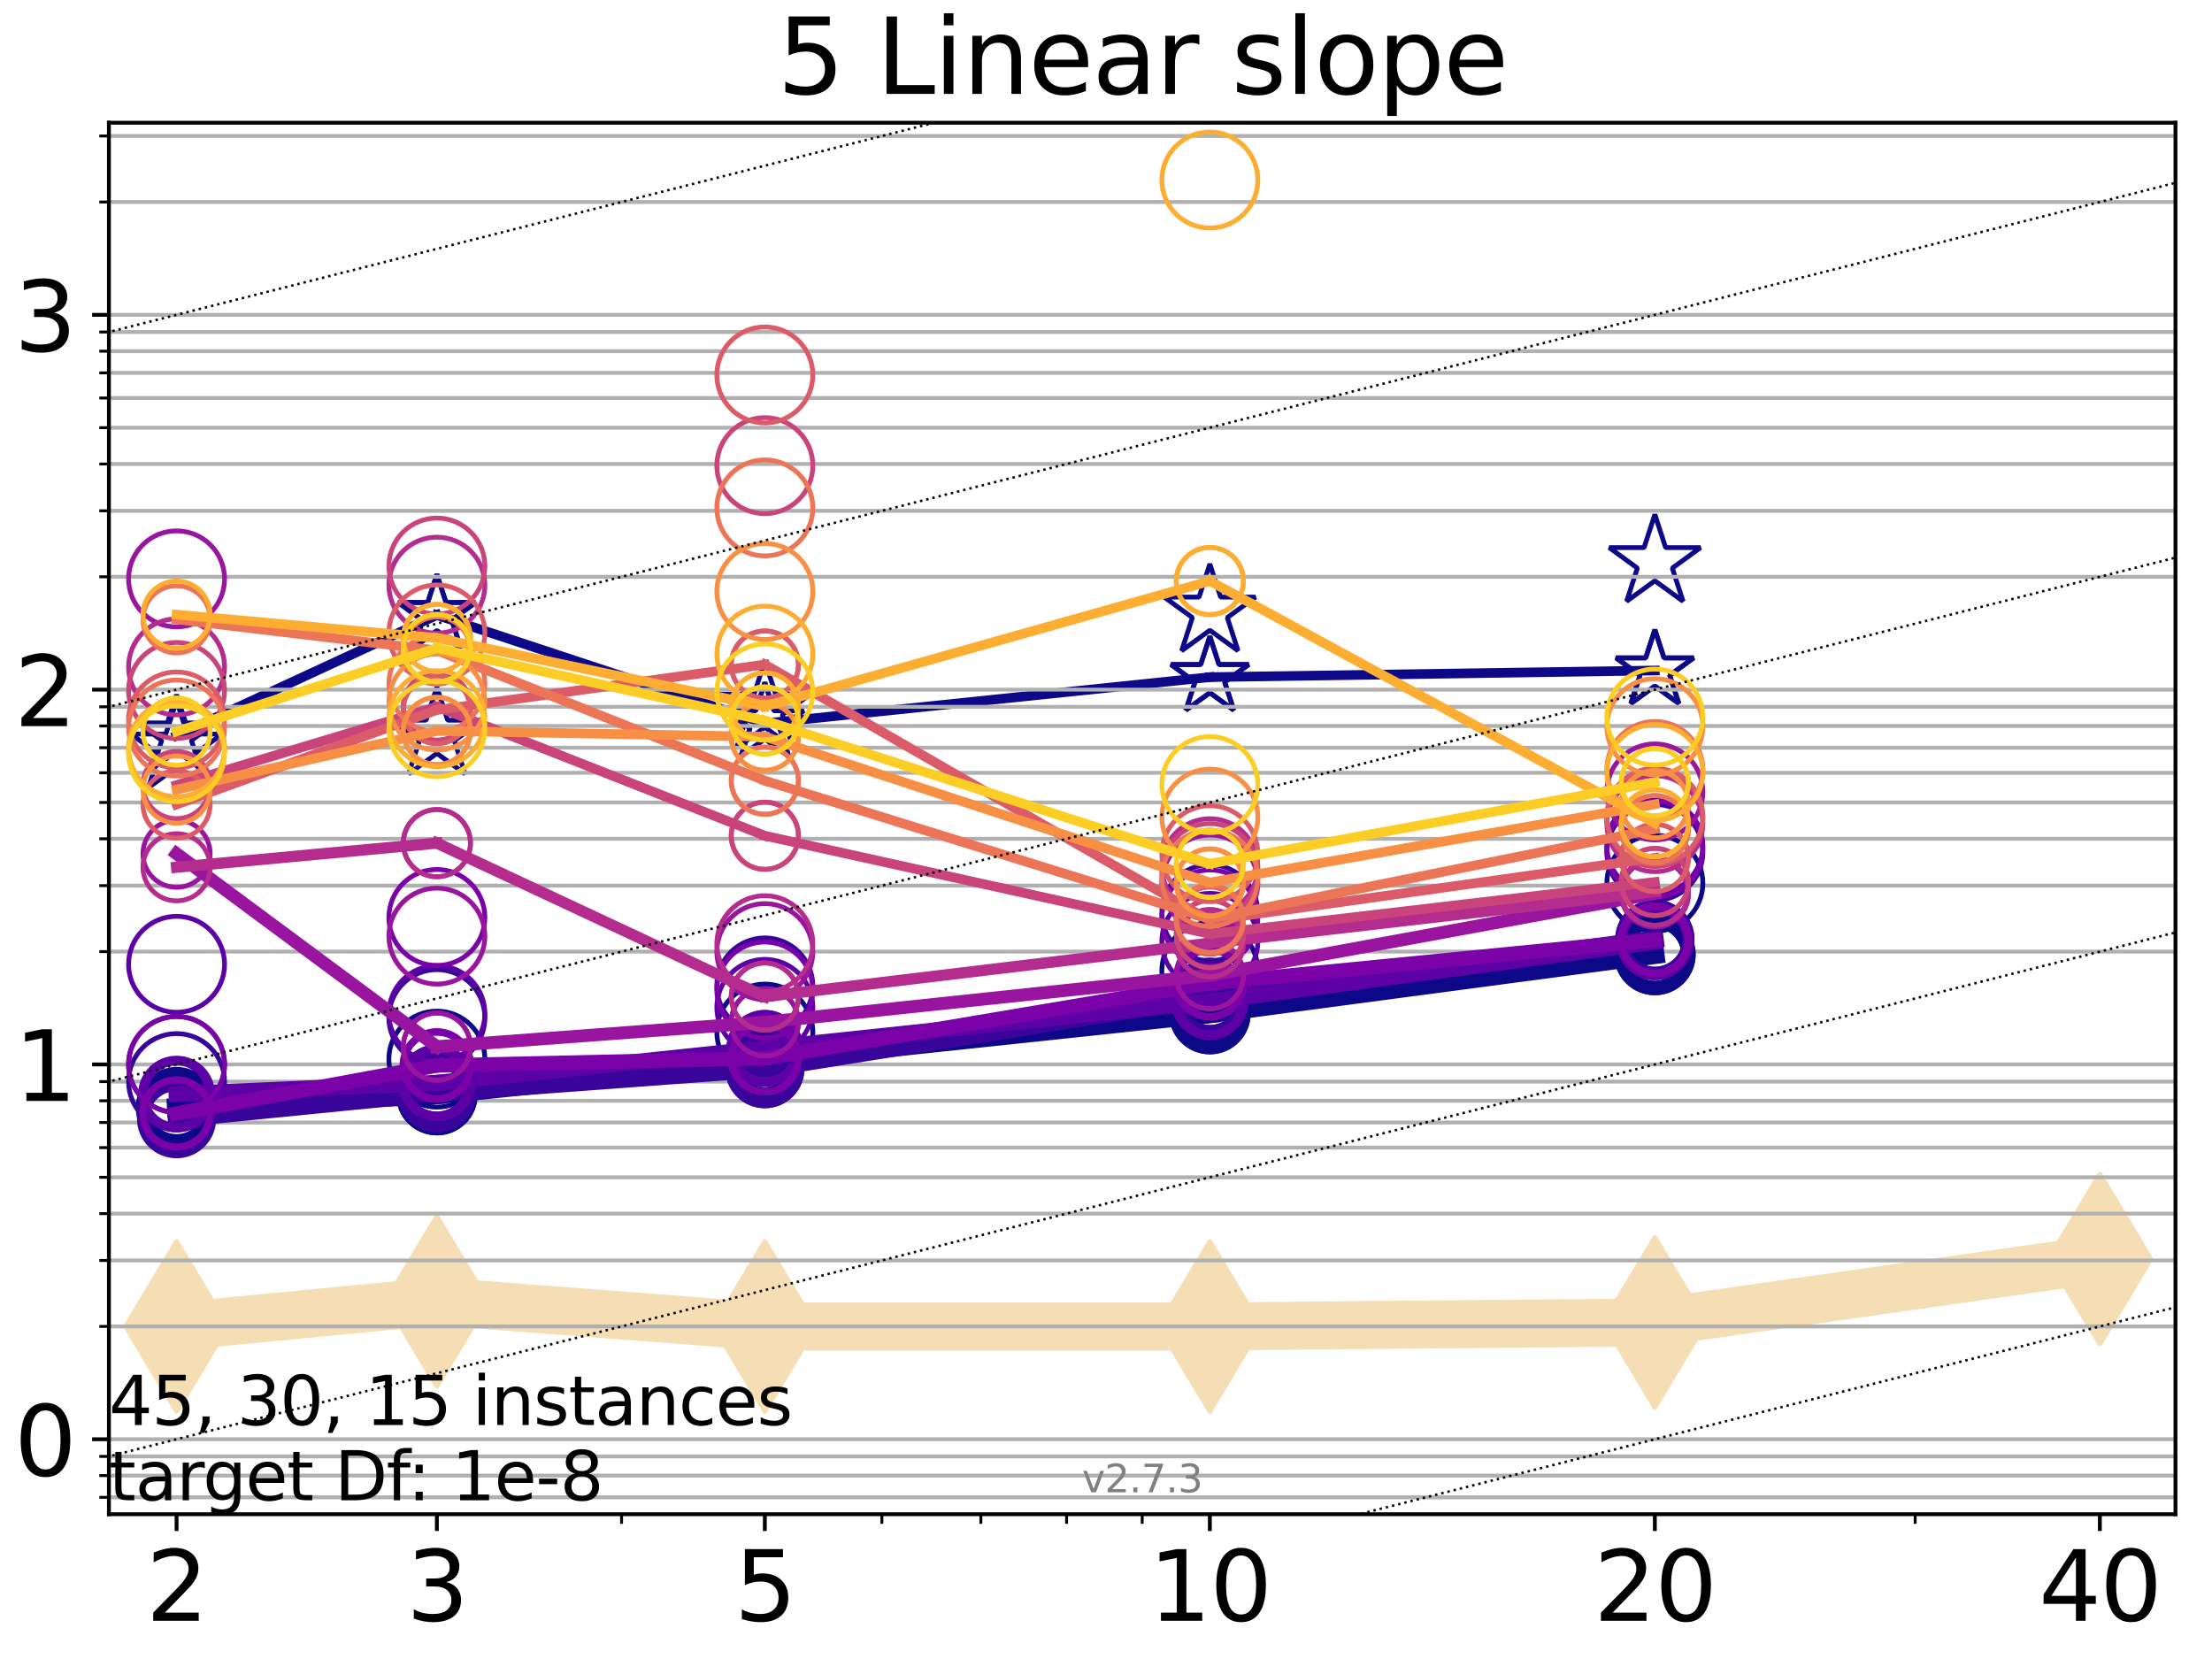 <?xml version="1.0" encoding="utf-8" standalone="no"?>
<!DOCTYPE svg PUBLIC "-//W3C//DTD SVG 1.1//EN"
  "http://www.w3.org/Graphics/SVG/1.1/DTD/svg11.dtd">
<svg xmlns:xlink="http://www.w3.org/1999/xlink" width="460.8pt" height="345.6pt" viewBox="0 0 460.8 345.6" xmlns="http://www.w3.org/2000/svg" version="1.1">
 <defs>
  <style type="text/css">*{stroke-linejoin: round; stroke-linecap: butt}</style>
 </defs>
 <g id="figure_1">
  <g id="patch_1">
   <path d="M 0 345.6 
L 460.8 345.6 
L 460.8 0 
L 0 0 
z
" style="fill: #ffffff"/>
  </g>
  <g id="axes_1">
   <g id="patch_2">
    <path d="M 22.69 315.44 
L 453.192 315.44 
L 453.192 25.56 
L 22.69 25.56 
z
" style="fill: #ffffff"/>
   </g>
   <g id="line2d_1">
    <path d="M 36.781 276.32 
L 91.009 271.093 
L 159.329 276.32 
L 252.032 276.32 
L 344.736 275.483 
L 437.439 262.29 
" clip-path="url(#p685f096a35)" style="fill: none; stroke: #f5deb3; stroke-width: 10; stroke-linecap: square"/>
    <defs>
     <path id="m32e02756fa" d="M -0 17.678 
L 10.607 0 
L 0 -17.678 
L -10.607 -0 
z
" style="stroke: #f5deb3; stroke-linejoin: miter"/>
    </defs>
    <g clip-path="url(#p685f096a35)">
     <use xlink:href="#m32e02756fa" x="36.781" y="276.32" style="fill: #f5deb3; stroke: #f5deb3; stroke-linejoin: miter"/>
     <use xlink:href="#m32e02756fa" x="91.009" y="271.093" style="fill: #f5deb3; stroke: #f5deb3; stroke-linejoin: miter"/>
     <use xlink:href="#m32e02756fa" x="159.329" y="276.32" style="fill: #f5deb3; stroke: #f5deb3; stroke-linejoin: miter"/>
     <use xlink:href="#m32e02756fa" x="252.032" y="276.32" style="fill: #f5deb3; stroke: #f5deb3; stroke-linejoin: miter"/>
     <use xlink:href="#m32e02756fa" x="344.736" y="275.483" style="fill: #f5deb3; stroke: #f5deb3; stroke-linejoin: miter"/>
     <use xlink:href="#m32e02756fa" x="437.439" y="262.29" style="fill: #f5deb3; stroke: #f5deb3; stroke-linejoin: miter"/>
    </g>
   </g>
   <g id="line2d_2">
    <path d="M 36.781 153.228 
L 91.009 128.135 
" clip-path="url(#p685f096a35)" style="fill: none; stroke: #0d0887; stroke-width: 2; stroke-linecap: square"/>
    <defs>
     <path id="mff4cda637e" d="M 0 -8.5 
L -1.908 -2.627 
L -8.084 -2.627 
L -3.088 1.003 
L -4.996 6.877 
L -0 3.247 
L 4.996 6.877 
L 3.088 1.003 
L 8.084 -2.627 
L 1.908 -2.627 
z
" style="stroke: #0d0887; stroke-linejoin: bevel"/>
    </defs>
    <g clip-path="url(#p685f096a35)">
     <use xlink:href="#mff4cda637e" x="36.781" y="153.228" style="fill-opacity: 0; stroke: #0d0887; stroke-linejoin: bevel"/>
     <use xlink:href="#mff4cda637e" x="91.009" y="128.135" style="fill-opacity: 0; stroke: #0d0887; stroke-linejoin: bevel"/>
    </g>
   </g>
   <g id="line2d_3">
    <path d="M 91.009 128.135 
L 159.329 150.684 
" clip-path="url(#p685f096a35)" style="fill: none; stroke: #0d0887; stroke-width: 2; stroke-linecap: square"/>
    <g clip-path="url(#p685f096a35)">
     <use xlink:href="#mff4cda637e" x="91.009" y="128.135" style="fill-opacity: 0; stroke: #0d0887; stroke-linejoin: bevel"/>
     <use xlink:href="#mff4cda637e" x="159.329" y="150.684" style="fill-opacity: 0; stroke: #0d0887; stroke-linejoin: bevel"/>
    </g>
   </g>
   <g id="line2d_4">
    <path d="M 159.329 150.684 
L 252.032 141.062 
" clip-path="url(#p685f096a35)" style="fill: none; stroke: #0d0887; stroke-width: 2; stroke-linecap: square"/>
    <g clip-path="url(#p685f096a35)">
     <use xlink:href="#mff4cda637e" x="159.329" y="150.684" style="fill-opacity: 0; stroke: #0d0887; stroke-linejoin: bevel"/>
     <use xlink:href="#mff4cda637e" x="252.032" y="141.062" style="fill-opacity: 0; stroke: #0d0887; stroke-linejoin: bevel"/>
    </g>
   </g>
   <g id="line2d_5">
    <path d="M 252.032 141.062 
L 344.736 139.676 
" clip-path="url(#p685f096a35)" style="fill: none; stroke: #0d0887; stroke-width: 2; stroke-linecap: square"/>
    <g clip-path="url(#p685f096a35)">
     <use xlink:href="#mff4cda637e" x="252.032" y="141.062" style="fill-opacity: 0; stroke: #0d0887; stroke-linejoin: bevel"/>
     <use xlink:href="#mff4cda637e" x="344.736" y="139.676" style="fill-opacity: 0; stroke: #0d0887; stroke-linejoin: bevel"/>
    </g>
   </g>
   <g id="line2d_6">
    <path d="M 344.736 139.676 
" clip-path="url(#p685f096a35)" style="fill: none; stroke: #0d0887; stroke-width: 2; stroke-linecap: square"/>
    <g clip-path="url(#p685f096a35)">
     <use xlink:href="#mff4cda637e" x="344.736" y="139.676" style="fill-opacity: 0; stroke: #0d0887; stroke-linejoin: bevel"/>
    </g>
   </g>
   <g id="line2d_7"/>
   <g id="line2d_8">
    <defs>
     <path id="m55742b6680" d="M 0 -10 
L -2.245 -3.09 
L -9.511 -3.09 
L -3.633 1.18 
L -5.878 8.09 
L -0 3.82 
L 5.878 8.09 
L 3.633 1.18 
L 9.511 -3.09 
L 2.245 -3.09 
z
" style="stroke: #0d0887; stroke-linejoin: bevel"/>
    </defs>
    <g clip-path="url(#p685f096a35)">
     <use xlink:href="#m55742b6680" x="36.781" y="156.004" style="fill-opacity: 0; stroke: #0d0887; stroke-linejoin: bevel"/>
     <use xlink:href="#m55742b6680" x="91.009" y="153.121" style="fill-opacity: 0; stroke: #0d0887; stroke-linejoin: bevel"/>
     <use xlink:href="#m55742b6680" x="159.329" y="147.694" style="fill-opacity: 0; stroke: #0d0887; stroke-linejoin: bevel"/>
     <use xlink:href="#m55742b6680" x="252.032" y="127.476" style="fill-opacity: 0; stroke: #0d0887; stroke-linejoin: bevel"/>
     <use xlink:href="#m55742b6680" x="344.736" y="117.17" style="fill-opacity: 0; stroke: #0d0887; stroke-linejoin: bevel"/>
    </g>
   </g>
   <g id="matplotlib.axis_1">
    <g id="xtick_1">
     <g id="line2d_9">
      <defs>
       <path id="m6fd49d867f" d="M 0 0 
L 0 3.5 
" style="stroke: #000000; stroke-width: 0.8"/>
      </defs>
      <g>
       <use xlink:href="#m6fd49d867f" x="36.781" y="315.44" style="stroke: #000000; stroke-width: 0.8"/>
      </g>
     </g>
     <g id="text_1">
      <!-- 2 -->
      <g transform="translate(30.419 337.637) scale(0.2 -0.2)">
       <defs>
        <path id="DejaVuSans-32" d="M 1228 531 
L 3431 531 
L 3431 0 
L 469 0 
L 469 531 
Q 828 903 1448 1529 
Q 2069 2156 2228 2338 
Q 2531 2678 2651 2914 
Q 2772 3150 2772 3378 
Q 2772 3750 2511 3984 
Q 2250 4219 1831 4219 
Q 1534 4219 1204 4116 
Q 875 4013 500 3803 
L 500 4441 
Q 881 4594 1212 4672 
Q 1544 4750 1819 4750 
Q 2544 4750 2975 4387 
Q 3406 4025 3406 3419 
Q 3406 3131 3298 2873 
Q 3191 2616 2906 2266 
Q 2828 2175 2409 1742 
Q 1991 1309 1228 531 
z
" transform="scale(0.016)"/>
       </defs>
       <use xlink:href="#DejaVuSans-32"/>
      </g>
     </g>
    </g>
    <g id="xtick_2">
     <g id="line2d_10">
      <g>
       <use xlink:href="#m6fd49d867f" x="91.009" y="315.44" style="stroke: #000000; stroke-width: 0.8"/>
      </g>
     </g>
     <g id="text_2">
      <!-- 3 -->
      <g transform="translate(84.647 337.637) scale(0.2 -0.2)">
       <defs>
        <path id="DejaVuSans-33" d="M 2597 2516 
Q 3050 2419 3304 2112 
Q 3559 1806 3559 1356 
Q 3559 666 3084 287 
Q 2609 -91 1734 -91 
Q 1441 -91 1130 -33 
Q 819 25 488 141 
L 488 750 
Q 750 597 1062 519 
Q 1375 441 1716 441 
Q 2309 441 2620 675 
Q 2931 909 2931 1356 
Q 2931 1769 2642 2001 
Q 2353 2234 1838 2234 
L 1294 2234 
L 1294 2753 
L 1863 2753 
Q 2328 2753 2575 2939 
Q 2822 3125 2822 3475 
Q 2822 3834 2567 4026 
Q 2313 4219 1838 4219 
Q 1578 4219 1281 4162 
Q 984 4106 628 3988 
L 628 4550 
Q 988 4650 1302 4700 
Q 1616 4750 1894 4750 
Q 2613 4750 3031 4423 
Q 3450 4097 3450 3541 
Q 3450 3153 3228 2886 
Q 3006 2619 2597 2516 
z
" transform="scale(0.016)"/>
       </defs>
       <use xlink:href="#DejaVuSans-33"/>
      </g>
     </g>
    </g>
    <g id="xtick_3">
     <g id="line2d_11">
      <g>
       <use xlink:href="#m6fd49d867f" x="159.329" y="315.44" style="stroke: #000000; stroke-width: 0.8"/>
      </g>
     </g>
     <g id="text_3">
      <!-- 5 -->
      <g transform="translate(152.966 337.637) scale(0.2 -0.2)">
       <defs>
        <path id="DejaVuSans-35" d="M 691 4666 
L 3169 4666 
L 3169 4134 
L 1269 4134 
L 1269 2991 
Q 1406 3038 1543 3061 
Q 1681 3084 1819 3084 
Q 2600 3084 3056 2656 
Q 3513 2228 3513 1497 
Q 3513 744 3044 326 
Q 2575 -91 1722 -91 
Q 1428 -91 1123 -41 
Q 819 9 494 109 
L 494 744 
Q 775 591 1075 516 
Q 1375 441 1709 441 
Q 2250 441 2565 725 
Q 2881 1009 2881 1497 
Q 2881 1984 2565 2268 
Q 2250 2553 1709 2553 
Q 1456 2553 1204 2497 
Q 953 2441 691 2322 
L 691 4666 
z
" transform="scale(0.016)"/>
       </defs>
       <use xlink:href="#DejaVuSans-35"/>
      </g>
     </g>
    </g>
    <g id="xtick_4">
     <g id="line2d_12">
      <g>
       <use xlink:href="#m6fd49d867f" x="252.032" y="315.44" style="stroke: #000000; stroke-width: 0.8"/>
      </g>
     </g>
     <g id="text_4">
      <!-- 10 -->
      <g transform="translate(239.307 337.637) scale(0.2 -0.2)">
       <defs>
        <path id="DejaVuSans-31" d="M 794 531 
L 1825 531 
L 1825 4091 
L 703 3866 
L 703 4441 
L 1819 4666 
L 2450 4666 
L 2450 531 
L 3481 531 
L 3481 0 
L 794 0 
L 794 531 
z
" transform="scale(0.016)"/>
        <path id="DejaVuSans-30" d="M 2034 4250 
Q 1547 4250 1301 3770 
Q 1056 3291 1056 2328 
Q 1056 1369 1301 889 
Q 1547 409 2034 409 
Q 2525 409 2770 889 
Q 3016 1369 3016 2328 
Q 3016 3291 2770 3770 
Q 2525 4250 2034 4250 
z
M 2034 4750 
Q 2819 4750 3233 4129 
Q 3647 3509 3647 2328 
Q 3647 1150 3233 529 
Q 2819 -91 2034 -91 
Q 1250 -91 836 529 
Q 422 1150 422 2328 
Q 422 3509 836 4129 
Q 1250 4750 2034 4750 
z
" transform="scale(0.016)"/>
       </defs>
       <use xlink:href="#DejaVuSans-31"/>
       <use xlink:href="#DejaVuSans-30" x="63.623"/>
      </g>
     </g>
    </g>
    <g id="xtick_5">
     <g id="line2d_13">
      <g>
       <use xlink:href="#m6fd49d867f" x="344.736" y="315.44" style="stroke: #000000; stroke-width: 0.8"/>
      </g>
     </g>
     <g id="text_5">
      <!-- 20 -->
      <g transform="translate(332.011 337.637) scale(0.2 -0.2)">
       <use xlink:href="#DejaVuSans-32"/>
       <use xlink:href="#DejaVuSans-30" x="63.623"/>
      </g>
     </g>
    </g>
    <g id="xtick_6">
     <g id="line2d_14">
      <g>
       <use xlink:href="#m6fd49d867f" x="437.439" y="315.44" style="stroke: #000000; stroke-width: 0.8"/>
      </g>
     </g>
     <g id="text_6">
      <!-- 40 -->
      <g transform="translate(424.714 337.637) scale(0.2 -0.2)">
       <defs>
        <path id="DejaVuSans-34" d="M 2419 4116 
L 825 1625 
L 2419 1625 
L 2419 4116 
z
M 2253 4666 
L 3047 4666 
L 3047 1625 
L 3713 1625 
L 3713 1100 
L 3047 1100 
L 3047 0 
L 2419 0 
L 2419 1100 
L 313 1100 
L 313 1709 
L 2253 4666 
z
" transform="scale(0.016)"/>
       </defs>
       <use xlink:href="#DejaVuSans-34"/>
       <use xlink:href="#DejaVuSans-30" x="63.623"/>
      </g>
     </g>
    </g>
    <g id="xtick_7">
     <g id="line2d_15">
      <defs>
       <path id="mb4ebe0138e" d="M 0 0 
L 0 2 
" style="stroke: #000000; stroke-width: 0.6"/>
      </defs>
      <g>
       <use xlink:href="#mb4ebe0138e" x="129.485" y="315.44" style="stroke: #000000; stroke-width: 0.6"/>
      </g>
     </g>
    </g>
    <g id="xtick_8">
     <g id="line2d_16">
      <g>
       <use xlink:href="#mb4ebe0138e" x="183.713" y="315.44" style="stroke: #000000; stroke-width: 0.6"/>
      </g>
     </g>
    </g>
    <g id="xtick_9">
     <g id="line2d_17">
      <g>
       <use xlink:href="#mb4ebe0138e" x="204.329" y="315.44" style="stroke: #000000; stroke-width: 0.6"/>
      </g>
     </g>
    </g>
    <g id="xtick_10">
     <g id="line2d_18">
      <g>
       <use xlink:href="#mb4ebe0138e" x="222.188" y="315.44" style="stroke: #000000; stroke-width: 0.6"/>
      </g>
     </g>
    </g>
    <g id="xtick_11">
     <g id="line2d_19">
      <g>
       <use xlink:href="#mb4ebe0138e" x="237.941" y="315.44" style="stroke: #000000; stroke-width: 0.6"/>
      </g>
     </g>
    </g>
    <g id="xtick_12">
     <g id="line2d_20">
      <g>
       <use xlink:href="#mb4ebe0138e" x="398.964" y="315.44" style="stroke: #000000; stroke-width: 0.6"/>
      </g>
     </g>
    </g>
   </g>
   <g id="matplotlib.axis_2">
    <g id="ytick_1">
     <g id="line2d_21">
      <path d="M 22.69 299.824 
L 453.192 299.824 
" clip-path="url(#p685f096a35)" style="fill: none; stroke: #b0b0b0; stroke-width: 0.8; stroke-linecap: square"/>
     </g>
     <g id="line2d_22">
      <defs>
       <path id="mc8f633a9c0" d="M 0 0 
L -3.5 0 
" style="stroke: #000000; stroke-width: 0.8"/>
      </defs>
      <g>
       <use xlink:href="#mc8f633a9c0" x="22.69" y="299.824" style="stroke: #000000; stroke-width: 0.8"/>
      </g>
     </g>
     <g id="text_7">
      <!-- 0 -->
      <g transform="translate(2.965 307.423) scale(0.2 -0.2)">
       <use xlink:href="#DejaVuSans-30"/>
      </g>
     </g>
    </g>
    <g id="ytick_2">
     <g id="line2d_23">
      <path d="M 22.69 221.745 
L 453.192 221.745 
" clip-path="url(#p685f096a35)" style="fill: none; stroke: #b0b0b0; stroke-width: 0.8; stroke-linecap: square"/>
     </g>
     <g id="line2d_24">
      <g>
       <use xlink:href="#mc8f633a9c0" x="22.69" y="221.745" style="stroke: #000000; stroke-width: 0.8"/>
      </g>
     </g>
     <g id="text_8">
      <!-- 1 -->
      <g transform="translate(2.965 229.344) scale(0.2 -0.2)">
       <use xlink:href="#DejaVuSans-31"/>
      </g>
     </g>
    </g>
    <g id="ytick_3">
     <g id="line2d_25">
      <path d="M 22.69 143.666 
L 453.192 143.666 
" clip-path="url(#p685f096a35)" style="fill: none; stroke: #b0b0b0; stroke-width: 0.8; stroke-linecap: square"/>
     </g>
     <g id="line2d_26">
      <g>
       <use xlink:href="#mc8f633a9c0" x="22.69" y="143.666" style="stroke: #000000; stroke-width: 0.8"/>
      </g>
     </g>
     <g id="text_9">
      <!-- 2 -->
      <g transform="translate(2.965 151.265) scale(0.2 -0.2)">
       <use xlink:href="#DejaVuSans-32"/>
      </g>
     </g>
    </g>
    <g id="ytick_4">
     <g id="line2d_27">
      <path d="M 22.69 65.588 
L 453.192 65.588 
" clip-path="url(#p685f096a35)" style="fill: none; stroke: #b0b0b0; stroke-width: 0.8; stroke-linecap: square"/>
     </g>
     <g id="line2d_28">
      <g>
       <use xlink:href="#mc8f633a9c0" x="22.69" y="65.588" style="stroke: #000000; stroke-width: 0.8"/>
      </g>
     </g>
     <g id="text_10">
      <!-- 3 -->
      <g transform="translate(2.965 73.186) scale(0.2 -0.2)">
       <use xlink:href="#DejaVuSans-33"/>
      </g>
     </g>
    </g>
    <g id="ytick_5">
     <g id="line2d_29">
      <path d="M 22.69 311.919 
L 453.192 311.919 
" clip-path="url(#p685f096a35)" style="fill: none; stroke: #b0b0b0; stroke-width: 0.8; stroke-linecap: square"/>
     </g>
     <g id="line2d_30">
      <defs>
       <path id="m1991dc2185" d="M 0 0 
L -2 0 
" style="stroke: #000000; stroke-width: 0.6"/>
      </defs>
      <g>
       <use xlink:href="#m1991dc2185" x="22.69" y="311.919" style="stroke: #000000; stroke-width: 0.6"/>
      </g>
     </g>
    </g>
    <g id="ytick_6">
     <g id="line2d_31">
      <path d="M 22.69 307.391 
L 453.192 307.391 
" clip-path="url(#p685f096a35)" style="fill: none; stroke: #b0b0b0; stroke-width: 0.8; stroke-linecap: square"/>
     </g>
     <g id="line2d_32">
      <g>
       <use xlink:href="#m1991dc2185" x="22.69" y="307.391" style="stroke: #000000; stroke-width: 0.6"/>
      </g>
     </g>
    </g>
    <g id="ytick_7">
     <g id="line2d_33">
      <path d="M 22.69 303.397 
L 453.192 303.397 
" clip-path="url(#p685f096a35)" style="fill: none; stroke: #b0b0b0; stroke-width: 0.8; stroke-linecap: square"/>
     </g>
     <g id="line2d_34">
      <g>
       <use xlink:href="#m1991dc2185" x="22.69" y="303.397" style="stroke: #000000; stroke-width: 0.6"/>
      </g>
     </g>
    </g>
    <g id="ytick_8">
     <g id="line2d_35">
      <path d="M 22.69 276.32 
L 453.192 276.32 
" clip-path="url(#p685f096a35)" style="fill: none; stroke: #b0b0b0; stroke-width: 0.8; stroke-linecap: square"/>
     </g>
     <g id="line2d_36">
      <g>
       <use xlink:href="#m1991dc2185" x="22.69" y="276.32" style="stroke: #000000; stroke-width: 0.6"/>
      </g>
     </g>
    </g>
    <g id="ytick_9">
     <g id="line2d_37">
      <path d="M 22.69 262.571 
L 453.192 262.571 
" clip-path="url(#p685f096a35)" style="fill: none; stroke: #b0b0b0; stroke-width: 0.8; stroke-linecap: square"/>
     </g>
     <g id="line2d_38">
      <g>
       <use xlink:href="#m1991dc2185" x="22.69" y="262.571" style="stroke: #000000; stroke-width: 0.6"/>
      </g>
     </g>
    </g>
    <g id="ytick_10">
     <g id="line2d_39">
      <path d="M 22.69 252.816 
L 453.192 252.816 
" clip-path="url(#p685f096a35)" style="fill: none; stroke: #b0b0b0; stroke-width: 0.8; stroke-linecap: square"/>
     </g>
     <g id="line2d_40">
      <g>
       <use xlink:href="#m1991dc2185" x="22.69" y="252.816" style="stroke: #000000; stroke-width: 0.6"/>
      </g>
     </g>
    </g>
    <g id="ytick_11">
     <g id="line2d_41">
      <path d="M 22.69 245.249 
L 453.192 245.249 
" clip-path="url(#p685f096a35)" style="fill: none; stroke: #b0b0b0; stroke-width: 0.8; stroke-linecap: square"/>
     </g>
     <g id="line2d_42">
      <g>
       <use xlink:href="#m1991dc2185" x="22.69" y="245.249" style="stroke: #000000; stroke-width: 0.6"/>
      </g>
     </g>
    </g>
    <g id="ytick_12">
     <g id="line2d_43">
      <path d="M 22.69 239.067 
L 453.192 239.067 
" clip-path="url(#p685f096a35)" style="fill: none; stroke: #b0b0b0; stroke-width: 0.8; stroke-linecap: square"/>
     </g>
     <g id="line2d_44">
      <g>
       <use xlink:href="#m1991dc2185" x="22.69" y="239.067" style="stroke: #000000; stroke-width: 0.6"/>
      </g>
     </g>
    </g>
    <g id="ytick_13">
     <g id="line2d_45">
      <path d="M 22.69 233.84 
L 453.192 233.84 
" clip-path="url(#p685f096a35)" style="fill: none; stroke: #b0b0b0; stroke-width: 0.8; stroke-linecap: square"/>
     </g>
     <g id="line2d_46">
      <g>
       <use xlink:href="#m1991dc2185" x="22.69" y="233.84" style="stroke: #000000; stroke-width: 0.6"/>
      </g>
     </g>
    </g>
    <g id="ytick_14">
     <g id="line2d_47">
      <path d="M 22.69 229.312 
L 453.192 229.312 
" clip-path="url(#p685f096a35)" style="fill: none; stroke: #b0b0b0; stroke-width: 0.8; stroke-linecap: square"/>
     </g>
     <g id="line2d_48">
      <g>
       <use xlink:href="#m1991dc2185" x="22.69" y="229.312" style="stroke: #000000; stroke-width: 0.6"/>
      </g>
     </g>
    </g>
    <g id="ytick_15">
     <g id="line2d_49">
      <path d="M 22.69 225.318 
L 453.192 225.318 
" clip-path="url(#p685f096a35)" style="fill: none; stroke: #b0b0b0; stroke-width: 0.8; stroke-linecap: square"/>
     </g>
     <g id="line2d_50">
      <g>
       <use xlink:href="#m1991dc2185" x="22.69" y="225.318" style="stroke: #000000; stroke-width: 0.6"/>
      </g>
     </g>
    </g>
    <g id="ytick_16">
     <g id="line2d_51">
      <path d="M 22.69 198.241 
L 453.192 198.241 
" clip-path="url(#p685f096a35)" style="fill: none; stroke: #b0b0b0; stroke-width: 0.8; stroke-linecap: square"/>
     </g>
     <g id="line2d_52">
      <g>
       <use xlink:href="#m1991dc2185" x="22.69" y="198.241" style="stroke: #000000; stroke-width: 0.6"/>
      </g>
     </g>
    </g>
    <g id="ytick_17">
     <g id="line2d_53">
      <path d="M 22.69 184.492 
L 453.192 184.492 
" clip-path="url(#p685f096a35)" style="fill: none; stroke: #b0b0b0; stroke-width: 0.8; stroke-linecap: square"/>
     </g>
     <g id="line2d_54">
      <g>
       <use xlink:href="#m1991dc2185" x="22.69" y="184.492" style="stroke: #000000; stroke-width: 0.6"/>
      </g>
     </g>
    </g>
    <g id="ytick_18">
     <g id="line2d_55">
      <path d="M 22.69 174.737 
L 453.192 174.737 
" clip-path="url(#p685f096a35)" style="fill: none; stroke: #b0b0b0; stroke-width: 0.8; stroke-linecap: square"/>
     </g>
     <g id="line2d_56">
      <g>
       <use xlink:href="#m1991dc2185" x="22.69" y="174.737" style="stroke: #000000; stroke-width: 0.6"/>
      </g>
     </g>
    </g>
    <g id="ytick_19">
     <g id="line2d_57">
      <path d="M 22.69 167.171 
L 453.192 167.171 
" clip-path="url(#p685f096a35)" style="fill: none; stroke: #b0b0b0; stroke-width: 0.8; stroke-linecap: square"/>
     </g>
     <g id="line2d_58">
      <g>
       <use xlink:href="#m1991dc2185" x="22.69" y="167.171" style="stroke: #000000; stroke-width: 0.6"/>
      </g>
     </g>
    </g>
    <g id="ytick_20">
     <g id="line2d_59">
      <path d="M 22.69 160.988 
L 453.192 160.988 
" clip-path="url(#p685f096a35)" style="fill: none; stroke: #b0b0b0; stroke-width: 0.8; stroke-linecap: square"/>
     </g>
     <g id="line2d_60">
      <g>
       <use xlink:href="#m1991dc2185" x="22.69" y="160.988" style="stroke: #000000; stroke-width: 0.6"/>
      </g>
     </g>
    </g>
    <g id="ytick_21">
     <g id="line2d_61">
      <path d="M 22.69 155.761 
L 453.192 155.761 
" clip-path="url(#p685f096a35)" style="fill: none; stroke: #b0b0b0; stroke-width: 0.8; stroke-linecap: square"/>
     </g>
     <g id="line2d_62">
      <g>
       <use xlink:href="#m1991dc2185" x="22.69" y="155.761" style="stroke: #000000; stroke-width: 0.6"/>
      </g>
     </g>
    </g>
    <g id="ytick_22">
     <g id="line2d_63">
      <path d="M 22.69 151.233 
L 453.192 151.233 
" clip-path="url(#p685f096a35)" style="fill: none; stroke: #b0b0b0; stroke-width: 0.8; stroke-linecap: square"/>
     </g>
     <g id="line2d_64">
      <g>
       <use xlink:href="#m1991dc2185" x="22.69" y="151.233" style="stroke: #000000; stroke-width: 0.6"/>
      </g>
     </g>
    </g>
    <g id="ytick_23">
     <g id="line2d_65">
      <path d="M 22.69 147.239 
L 453.192 147.239 
" clip-path="url(#p685f096a35)" style="fill: none; stroke: #b0b0b0; stroke-width: 0.8; stroke-linecap: square"/>
     </g>
     <g id="line2d_66">
      <g>
       <use xlink:href="#m1991dc2185" x="22.69" y="147.239" style="stroke: #000000; stroke-width: 0.6"/>
      </g>
     </g>
    </g>
    <g id="ytick_24">
     <g id="line2d_67">
      <path d="M 22.69 120.162 
L 453.192 120.162 
" clip-path="url(#p685f096a35)" style="fill: none; stroke: #b0b0b0; stroke-width: 0.8; stroke-linecap: square"/>
     </g>
     <g id="line2d_68">
      <g>
       <use xlink:href="#m1991dc2185" x="22.69" y="120.162" style="stroke: #000000; stroke-width: 0.6"/>
      </g>
     </g>
    </g>
    <g id="ytick_25">
     <g id="line2d_69">
      <path d="M 22.69 106.413 
L 453.192 106.413 
" clip-path="url(#p685f096a35)" style="fill: none; stroke: #b0b0b0; stroke-width: 0.8; stroke-linecap: square"/>
     </g>
     <g id="line2d_70">
      <g>
       <use xlink:href="#m1991dc2185" x="22.69" y="106.413" style="stroke: #000000; stroke-width: 0.6"/>
      </g>
     </g>
    </g>
    <g id="ytick_26">
     <g id="line2d_71">
      <path d="M 22.69 96.658 
L 453.192 96.658 
" clip-path="url(#p685f096a35)" style="fill: none; stroke: #b0b0b0; stroke-width: 0.8; stroke-linecap: square"/>
     </g>
     <g id="line2d_72">
      <g>
       <use xlink:href="#m1991dc2185" x="22.69" y="96.658" style="stroke: #000000; stroke-width: 0.6"/>
      </g>
     </g>
    </g>
    <g id="ytick_27">
     <g id="line2d_73">
      <path d="M 22.69 89.092 
L 453.192 89.092 
" clip-path="url(#p685f096a35)" style="fill: none; stroke: #b0b0b0; stroke-width: 0.8; stroke-linecap: square"/>
     </g>
     <g id="line2d_74">
      <g>
       <use xlink:href="#m1991dc2185" x="22.69" y="89.092" style="stroke: #000000; stroke-width: 0.6"/>
      </g>
     </g>
    </g>
    <g id="ytick_28">
     <g id="line2d_75">
      <path d="M 22.69 82.909 
L 453.192 82.909 
" clip-path="url(#p685f096a35)" style="fill: none; stroke: #b0b0b0; stroke-width: 0.8; stroke-linecap: square"/>
     </g>
     <g id="line2d_76">
      <g>
       <use xlink:href="#m1991dc2185" x="22.69" y="82.909" style="stroke: #000000; stroke-width: 0.6"/>
      </g>
     </g>
    </g>
    <g id="ytick_29">
     <g id="line2d_77">
      <path d="M 22.69 77.682 
L 453.192 77.682 
" clip-path="url(#p685f096a35)" style="fill: none; stroke: #b0b0b0; stroke-width: 0.8; stroke-linecap: square"/>
     </g>
     <g id="line2d_78">
      <g>
       <use xlink:href="#m1991dc2185" x="22.69" y="77.682" style="stroke: #000000; stroke-width: 0.6"/>
      </g>
     </g>
    </g>
    <g id="ytick_30">
     <g id="line2d_79">
      <path d="M 22.69 73.154 
L 453.192 73.154 
" clip-path="url(#p685f096a35)" style="fill: none; stroke: #b0b0b0; stroke-width: 0.8; stroke-linecap: square"/>
     </g>
     <g id="line2d_80">
      <g>
       <use xlink:href="#m1991dc2185" x="22.69" y="73.154" style="stroke: #000000; stroke-width: 0.6"/>
      </g>
     </g>
    </g>
    <g id="ytick_31">
     <g id="line2d_81">
      <path d="M 22.69 69.16 
L 453.192 69.16 
" clip-path="url(#p685f096a35)" style="fill: none; stroke: #b0b0b0; stroke-width: 0.8; stroke-linecap: square"/>
     </g>
     <g id="line2d_82">
      <g>
       <use xlink:href="#m1991dc2185" x="22.69" y="69.16" style="stroke: #000000; stroke-width: 0.6"/>
      </g>
     </g>
    </g>
    <g id="ytick_32">
     <g id="line2d_83">
      <path d="M 22.69 42.084 
L 453.192 42.084 
" clip-path="url(#p685f096a35)" style="fill: none; stroke: #b0b0b0; stroke-width: 0.8; stroke-linecap: square"/>
     </g>
     <g id="line2d_84">
      <g>
       <use xlink:href="#m1991dc2185" x="22.69" y="42.084" style="stroke: #000000; stroke-width: 0.6"/>
      </g>
     </g>
    </g>
    <g id="ytick_33">
     <g id="line2d_85">
      <path d="M 22.69 28.335 
L 453.192 28.335 
" clip-path="url(#p685f096a35)" style="fill: none; stroke: #b0b0b0; stroke-width: 0.8; stroke-linecap: square"/>
     </g>
     <g id="line2d_86">
      <g>
       <use xlink:href="#m1991dc2185" x="22.69" y="28.335" style="stroke: #000000; stroke-width: 0.6"/>
      </g>
     </g>
    </g>
   </g>
   <g id="line2d_87">
    <path d="M 36.781 230.755 
L 91.009 228.018 
" clip-path="url(#p685f096a35)" style="fill: none; stroke: #0d0887; stroke-width: 4; stroke-linecap: square"/>
    <defs>
     <path id="m3ca6e25d21" d="M 0 7 
C 1.856 7 3.637 6.262 4.95 4.95 
C 6.262 3.637 7 1.856 7 0 
C 7 -1.856 6.262 -3.637 4.95 -4.95 
C 3.637 -6.262 1.856 -7 0 -7 
C -1.856 -7 -3.637 -6.262 -4.95 -4.95 
C -6.262 -3.637 -7 -1.856 -7 0 
C -7 1.856 -6.262 3.637 -4.95 4.95 
C -3.637 6.262 -1.856 7 0 7 
z
" style="stroke: #0d0887; stroke-width: 3"/>
    </defs>
    <g clip-path="url(#p685f096a35)">
     <use xlink:href="#m3ca6e25d21" x="36.781" y="230.755" style="fill-opacity: 0; stroke: #0d0887; stroke-width: 3"/>
     <use xlink:href="#m3ca6e25d21" x="91.009" y="228.018" style="fill-opacity: 0; stroke: #0d0887; stroke-width: 3"/>
    </g>
   </g>
   <g id="line2d_88">
    <path d="M 91.009 228.018 
L 159.329 220.985 
" clip-path="url(#p685f096a35)" style="fill: none; stroke: #0d0887; stroke-width: 4; stroke-linecap: square"/>
    <g clip-path="url(#p685f096a35)">
     <use xlink:href="#m3ca6e25d21" x="91.009" y="228.018" style="fill-opacity: 0; stroke: #0d0887; stroke-width: 3"/>
     <use xlink:href="#m3ca6e25d21" x="159.329" y="220.985" style="fill-opacity: 0; stroke: #0d0887; stroke-width: 3"/>
    </g>
   </g>
   <g id="line2d_89">
    <path d="M 159.329 220.985 
L 252.032 211.136 
" clip-path="url(#p685f096a35)" style="fill: none; stroke: #0d0887; stroke-width: 4; stroke-linecap: square"/>
    <g clip-path="url(#p685f096a35)">
     <use xlink:href="#m3ca6e25d21" x="159.329" y="220.985" style="fill-opacity: 0; stroke: #0d0887; stroke-width: 3"/>
     <use xlink:href="#m3ca6e25d21" x="252.032" y="211.136" style="fill-opacity: 0; stroke: #0d0887; stroke-width: 3"/>
    </g>
   </g>
   <g id="line2d_90">
    <path d="M 252.032 211.136 
L 344.736 198.823 
" clip-path="url(#p685f096a35)" style="fill: none; stroke: #0d0887; stroke-width: 4; stroke-linecap: square"/>
    <g clip-path="url(#p685f096a35)">
     <use xlink:href="#m3ca6e25d21" x="252.032" y="211.136" style="fill-opacity: 0; stroke: #0d0887; stroke-width: 3"/>
     <use xlink:href="#m3ca6e25d21" x="344.736" y="198.823" style="fill-opacity: 0; stroke: #0d0887; stroke-width: 3"/>
    </g>
   </g>
   <g id="line2d_91">
    <path d="M 344.736 198.823 
" clip-path="url(#p685f096a35)" style="fill: none; stroke: #0d0887; stroke-width: 4; stroke-linecap: square"/>
    <g clip-path="url(#p685f096a35)">
     <use xlink:href="#m3ca6e25d21" x="344.736" y="198.823" style="fill-opacity: 0; stroke: #0d0887; stroke-width: 3"/>
    </g>
   </g>
   <g id="line2d_92"/>
   <g id="line2d_93">
    <defs>
     <path id="md592ad0d5a" d="M 0 10 
C 2.652 10 5.196 8.946 7.071 7.071 
C 8.946 5.196 10 2.652 10 0 
C 10 -2.652 8.946 -5.196 7.071 -7.071 
C 5.196 -8.946 2.652 -10 0 -10 
C -2.652 -10 -5.196 -8.946 -7.071 -7.071 
C -8.946 -5.196 -10 -2.652 -10 0 
C -10 2.652 -8.946 5.196 -7.071 7.071 
C -5.196 8.946 -2.652 10 0 10 
z
" style="stroke: #0d0887"/>
    </defs>
    <g clip-path="url(#p685f096a35)">
     <use xlink:href="#md592ad0d5a" x="36.781" y="221.745" style="fill-opacity: 0; stroke: #0d0887"/>
     <use xlink:href="#md592ad0d5a" x="91.009" y="220.633" style="fill-opacity: 0; stroke: #0d0887"/>
     <use xlink:href="#md592ad0d5a" x="159.329" y="215.002" style="fill-opacity: 0; stroke: #0d0887"/>
     <use xlink:href="#md592ad0d5a" x="252.032" y="202.193" style="fill-opacity: 0; stroke: #0d0887"/>
     <use xlink:href="#md592ad0d5a" x="344.736" y="183.987" style="fill-opacity: 0; stroke: #0d0887"/>
    </g>
   </g>
   <g id="line2d_94">
    <path d="M 36.781 233.042 
L 91.009 227.658 
" clip-path="url(#p685f096a35)" style="fill: none; stroke: #38049a; stroke-width: 3.667; stroke-linecap: square"/>
    <defs>
     <path id="m555834a610" d="M 0 7 
C 1.856 7 3.637 6.262 4.95 4.95 
C 6.262 3.637 7 1.856 7 0 
C 7 -1.856 6.262 -3.637 4.95 -4.95 
C 3.637 -6.262 1.856 -7 0 -7 
C -1.856 -7 -3.637 -6.262 -4.95 -4.95 
C -6.262 -3.637 -7 -1.856 -7 0 
C -7 1.856 -6.262 3.637 -4.95 4.95 
C -3.637 6.262 -1.856 7 0 7 
z
" style="stroke: #38049a; stroke-width: 2.5"/>
    </defs>
    <g clip-path="url(#p685f096a35)">
     <use xlink:href="#m555834a610" x="36.781" y="233.042" style="fill-opacity: 0; stroke: #38049a; stroke-width: 2.5"/>
     <use xlink:href="#m555834a610" x="91.009" y="227.658" style="fill-opacity: 0; stroke: #38049a; stroke-width: 2.5"/>
    </g>
   </g>
   <g id="line2d_95">
    <path d="M 91.009 227.658 
L 159.329 222.615 
" clip-path="url(#p685f096a35)" style="fill: none; stroke: #38049a; stroke-width: 3.667; stroke-linecap: square"/>
    <g clip-path="url(#p685f096a35)">
     <use xlink:href="#m555834a610" x="91.009" y="227.658" style="fill-opacity: 0; stroke: #38049a; stroke-width: 2.5"/>
     <use xlink:href="#m555834a610" x="159.329" y="222.615" style="fill-opacity: 0; stroke: #38049a; stroke-width: 2.5"/>
    </g>
   </g>
   <g id="line2d_96">
    <path d="M 159.329 222.615 
L 252.032 207.771 
" clip-path="url(#p685f096a35)" style="fill: none; stroke: #38049a; stroke-width: 3.667; stroke-linecap: square"/>
    <g clip-path="url(#p685f096a35)">
     <use xlink:href="#m555834a610" x="159.329" y="222.615" style="fill-opacity: 0; stroke: #38049a; stroke-width: 2.5"/>
     <use xlink:href="#m555834a610" x="252.032" y="207.771" style="fill-opacity: 0; stroke: #38049a; stroke-width: 2.5"/>
    </g>
   </g>
   <g id="line2d_97">
    <path d="M 252.032 207.771 
L 344.736 195.642 
" clip-path="url(#p685f096a35)" style="fill: none; stroke: #38049a; stroke-width: 3.667; stroke-linecap: square"/>
    <g clip-path="url(#p685f096a35)">
     <use xlink:href="#m555834a610" x="252.032" y="207.771" style="fill-opacity: 0; stroke: #38049a; stroke-width: 2.5"/>
     <use xlink:href="#m555834a610" x="344.736" y="195.642" style="fill-opacity: 0; stroke: #38049a; stroke-width: 2.5"/>
    </g>
   </g>
   <g id="line2d_98">
    <path d="M 344.736 195.642 
" clip-path="url(#p685f096a35)" style="fill: none; stroke: #38049a; stroke-width: 3.667; stroke-linecap: square"/>
    <g clip-path="url(#p685f096a35)">
     <use xlink:href="#m555834a610" x="344.736" y="195.642" style="fill-opacity: 0; stroke: #38049a; stroke-width: 2.5"/>
    </g>
   </g>
   <g id="line2d_99"/>
   <g id="line2d_100">
    <defs>
     <path id="m086a90361a" d="M 0 10 
C 2.652 10 5.196 8.946 7.071 7.071 
C 8.946 5.196 10 2.652 10 0 
C 10 -2.652 8.946 -5.196 7.071 -7.071 
C 5.196 -8.946 2.652 -10 0 -10 
C -2.652 -10 -5.196 -8.946 -7.071 -7.071 
C -8.946 -5.196 -10 -2.652 -10 0 
C -10 2.652 -8.946 5.196 -7.071 7.071 
C -5.196 8.946 -2.652 10 0 10 
z
" style="stroke: #38049a"/>
    </defs>
    <g clip-path="url(#p685f096a35)">
     <use xlink:href="#m086a90361a" x="36.781" y="225.318" style="fill-opacity: 0; stroke: #38049a"/>
     <use xlink:href="#m086a90361a" x="91.009" y="211.99" style="fill-opacity: 0; stroke: #38049a"/>
     <use xlink:href="#m086a90361a" x="159.329" y="205.387" style="fill-opacity: 0; stroke: #38049a"/>
     <use xlink:href="#m086a90361a" x="252.032" y="190.136" style="fill-opacity: 0; stroke: #38049a"/>
     <use xlink:href="#m086a90361a" x="344.736" y="177.565" style="fill-opacity: 0; stroke: #38049a"/>
    </g>
   </g>
   <g id="line2d_101">
    <path d="M 36.781 227.928 
L 91.009 225.57 
" clip-path="url(#p685f096a35)" style="fill: none; stroke: #5b01a5; stroke-width: 3.333; stroke-linecap: square"/>
    <defs>
     <path id="m9a9f2d8d20" d="M 0 7 
C 1.856 7 3.637 6.262 4.95 4.95 
C 6.262 3.637 7 1.856 7 0 
C 7 -1.856 6.262 -3.637 4.95 -4.95 
C 3.637 -6.262 1.856 -7 0 -7 
C -1.856 -7 -3.637 -6.262 -4.95 -4.95 
C -6.262 -3.637 -7 -1.856 -7 0 
C -7 1.856 -6.262 3.637 -4.95 4.95 
C -3.637 6.262 -1.856 7 0 7 
z
" style="stroke: #5b01a5; stroke-width: 2"/>
    </defs>
    <g clip-path="url(#p685f096a35)">
     <use xlink:href="#m9a9f2d8d20" x="36.781" y="227.928" style="fill-opacity: 0; stroke: #5b01a5; stroke-width: 2"/>
     <use xlink:href="#m9a9f2d8d20" x="91.009" y="225.57" style="fill-opacity: 0; stroke: #5b01a5; stroke-width: 2"/>
    </g>
   </g>
   <g id="line2d_102">
    <path d="M 91.009 225.57 
L 159.329 218.39 
" clip-path="url(#p685f096a35)" style="fill: none; stroke: #5b01a5; stroke-width: 3.333; stroke-linecap: square"/>
    <g clip-path="url(#p685f096a35)">
     <use xlink:href="#m9a9f2d8d20" x="91.009" y="225.57" style="fill-opacity: 0; stroke: #5b01a5; stroke-width: 2"/>
     <use xlink:href="#m9a9f2d8d20" x="159.329" y="218.39" style="fill-opacity: 0; stroke: #5b01a5; stroke-width: 2"/>
    </g>
   </g>
   <g id="line2d_103">
    <path d="M 159.329 218.39 
L 252.032 208.635 
" clip-path="url(#p685f096a35)" style="fill: none; stroke: #5b01a5; stroke-width: 3.333; stroke-linecap: square"/>
    <g clip-path="url(#p685f096a35)">
     <use xlink:href="#m9a9f2d8d20" x="159.329" y="218.39" style="fill-opacity: 0; stroke: #5b01a5; stroke-width: 2"/>
     <use xlink:href="#m9a9f2d8d20" x="252.032" y="208.635" style="fill-opacity: 0; stroke: #5b01a5; stroke-width: 2"/>
    </g>
   </g>
   <g id="line2d_104">
    <path d="M 252.032 208.635 
L 344.736 196.196 
" clip-path="url(#p685f096a35)" style="fill: none; stroke: #5b01a5; stroke-width: 3.333; stroke-linecap: square"/>
    <g clip-path="url(#p685f096a35)">
     <use xlink:href="#m9a9f2d8d20" x="252.032" y="208.635" style="fill-opacity: 0; stroke: #5b01a5; stroke-width: 2"/>
     <use xlink:href="#m9a9f2d8d20" x="344.736" y="196.196" style="fill-opacity: 0; stroke: #5b01a5; stroke-width: 2"/>
    </g>
   </g>
   <g id="line2d_105">
    <path d="M 344.736 196.196 
" clip-path="url(#p685f096a35)" style="fill: none; stroke: #5b01a5; stroke-width: 3.333; stroke-linecap: square"/>
    <g clip-path="url(#p685f096a35)">
     <use xlink:href="#m9a9f2d8d20" x="344.736" y="196.196" style="fill-opacity: 0; stroke: #5b01a5; stroke-width: 2"/>
    </g>
   </g>
   <g id="line2d_106"/>
   <g id="line2d_107">
    <defs>
     <path id="md4597156fa" d="M 0 10 
C 2.652 10 5.196 8.946 7.071 7.071 
C 8.946 5.196 10 2.652 10 0 
C 10 -2.652 8.946 -5.196 7.071 -7.071 
C 5.196 -8.946 2.652 -10 0 -10 
C -2.652 -10 -5.196 -8.946 -7.071 -7.071 
C -8.946 -5.196 -10 -2.652 -10 0 
C -10 2.652 -8.946 5.196 -7.071 7.071 
C -5.196 8.946 -2.652 10 0 10 
z
" style="stroke: #5b01a5"/>
    </defs>
    <g clip-path="url(#p685f096a35)">
     <use xlink:href="#md4597156fa" x="36.781" y="200.885" style="fill-opacity: 0; stroke: #5b01a5"/>
     <use xlink:href="#md4597156fa" x="91.009" y="211.153" style="fill-opacity: 0; stroke: #5b01a5"/>
     <use xlink:href="#md4597156fa" x="159.329" y="209.855" style="fill-opacity: 0; stroke: #5b01a5"/>
     <use xlink:href="#md4597156fa" x="252.032" y="196.106" style="fill-opacity: 0; stroke: #5b01a5"/>
     <use xlink:href="#md4597156fa" x="344.736" y="176.21" style="fill-opacity: 0; stroke: #5b01a5"/>
    </g>
   </g>
   <g id="line2d_108">
    <path d="M 36.781 231.956 
L 91.009 221.972 
" clip-path="url(#p685f096a35)" style="fill: none; stroke: #7b02a8; stroke-width: 3; stroke-linecap: square"/>
    <defs>
     <path id="mde655e2547" d="M 0 7 
C 1.856 7 3.637 6.262 4.95 4.95 
C 6.262 3.637 7 1.856 7 0 
C 7 -1.856 6.262 -3.637 4.95 -4.95 
C 3.637 -6.262 1.856 -7 0 -7 
C -1.856 -7 -3.637 -6.262 -4.95 -4.95 
C -6.262 -3.637 -7 -1.856 -7 0 
C -7 1.856 -6.262 3.637 -4.95 4.95 
C -3.637 6.262 -1.856 7 0 7 
z
" style="stroke: #7b02a8; stroke-width: 1.5"/>
    </defs>
    <g clip-path="url(#p685f096a35)">
     <use xlink:href="#mde655e2547" x="36.781" y="231.956" style="fill-opacity: 0; stroke: #7b02a8; stroke-width: 1.5"/>
     <use xlink:href="#mde655e2547" x="91.009" y="221.972" style="fill-opacity: 0; stroke: #7b02a8; stroke-width: 1.5"/>
    </g>
   </g>
   <g id="line2d_109">
    <path d="M 91.009 221.972 
L 159.329 220.459 
" clip-path="url(#p685f096a35)" style="fill: none; stroke: #7b02a8; stroke-width: 3; stroke-linecap: square"/>
    <g clip-path="url(#p685f096a35)">
     <use xlink:href="#mde655e2547" x="91.009" y="221.972" style="fill-opacity: 0; stroke: #7b02a8; stroke-width: 1.5"/>
     <use xlink:href="#mde655e2547" x="159.329" y="220.459" style="fill-opacity: 0; stroke: #7b02a8; stroke-width: 1.5"/>
    </g>
   </g>
   <g id="line2d_110">
    <path d="M 159.329 220.459 
L 252.032 204.833 
" clip-path="url(#p685f096a35)" style="fill: none; stroke: #7b02a8; stroke-width: 3; stroke-linecap: square"/>
    <g clip-path="url(#p685f096a35)">
     <use xlink:href="#mde655e2547" x="159.329" y="220.459" style="fill-opacity: 0; stroke: #7b02a8; stroke-width: 1.5"/>
     <use xlink:href="#mde655e2547" x="252.032" y="204.833" style="fill-opacity: 0; stroke: #7b02a8; stroke-width: 1.5"/>
    </g>
   </g>
   <g id="line2d_111">
    <path d="M 252.032 204.833 
L 344.736 195.757 
" clip-path="url(#p685f096a35)" style="fill: none; stroke: #7b02a8; stroke-width: 3; stroke-linecap: square"/>
    <g clip-path="url(#p685f096a35)">
     <use xlink:href="#mde655e2547" x="252.032" y="204.833" style="fill-opacity: 0; stroke: #7b02a8; stroke-width: 1.5"/>
     <use xlink:href="#mde655e2547" x="344.736" y="195.757" style="fill-opacity: 0; stroke: #7b02a8; stroke-width: 1.5"/>
    </g>
   </g>
   <g id="line2d_112">
    <path d="M 344.736 195.757 
" clip-path="url(#p685f096a35)" style="fill: none; stroke: #7b02a8; stroke-width: 3; stroke-linecap: square"/>
    <g clip-path="url(#p685f096a35)">
     <use xlink:href="#mde655e2547" x="344.736" y="195.757" style="fill-opacity: 0; stroke: #7b02a8; stroke-width: 1.5"/>
    </g>
   </g>
   <g id="line2d_113"/>
   <g id="line2d_114">
    <defs>
     <path id="m3bdb973105" d="M 0 10 
C 2.652 10 5.196 8.946 7.071 7.071 
C 8.946 5.196 10 2.652 10 0 
C 10 -2.652 8.946 -5.196 7.071 -7.071 
C 5.196 -8.946 2.652 -10 0 -10 
C -2.652 -10 -5.196 -8.946 -7.071 -7.071 
C -8.946 -5.196 -10 -2.652 -10 0 
C -10 2.652 -8.946 5.196 -7.071 7.071 
C -5.196 8.946 -2.652 10 0 10 
z
" style="stroke: #7b02a8"/>
    </defs>
    <g clip-path="url(#p685f096a35)">
     <use xlink:href="#m3bdb973105" x="36.781" y="221.745" style="fill-opacity: 0; stroke: #7b02a8"/>
     <use xlink:href="#m3bdb973105" x="91.009" y="191.13" style="fill-opacity: 0; stroke: #7b02a8"/>
     <use xlink:href="#m3bdb973105" x="159.329" y="206.234" style="fill-opacity: 0; stroke: #7b02a8"/>
     <use xlink:href="#m3bdb973105" x="252.032" y="191.222" style="fill-opacity: 0; stroke: #7b02a8"/>
     <use xlink:href="#m3bdb973105" x="344.736" y="176.88" style="fill-opacity: 0; stroke: #7b02a8"/>
    </g>
   </g>
   <g id="line2d_115">
    <path d="M 36.781 177.842 
L 91.009 218.037 
" clip-path="url(#p685f096a35)" style="fill: none; stroke: #99159f; stroke-width: 2.667; stroke-linecap: square"/>
    <defs>
     <path id="mec8bf44455" d="M 0 7 
C 1.856 7 3.637 6.262 4.95 4.95 
C 6.262 3.637 7 1.856 7 0 
C 7 -1.856 6.262 -3.637 4.95 -4.95 
C 3.637 -6.262 1.856 -7 0 -7 
C -1.856 -7 -3.637 -6.262 -4.95 -4.95 
C -6.262 -3.637 -7 -1.856 -7 0 
C -7 1.856 -6.262 3.637 -4.95 4.95 
C -3.637 6.262 -1.856 7 0 7 
z
" style="stroke: #99159f"/>
    </defs>
    <g clip-path="url(#p685f096a35)">
     <use xlink:href="#mec8bf44455" x="36.781" y="177.842" style="fill-opacity: 0; stroke: #99159f"/>
     <use xlink:href="#mec8bf44455" x="91.009" y="218.037" style="fill-opacity: 0; stroke: #99159f"/>
    </g>
   </g>
   <g id="line2d_116">
    <path d="M 91.009 218.037 
L 159.329 212.953 
" clip-path="url(#p685f096a35)" style="fill: none; stroke: #99159f; stroke-width: 2.667; stroke-linecap: square"/>
    <g clip-path="url(#p685f096a35)">
     <use xlink:href="#mec8bf44455" x="91.009" y="218.037" style="fill-opacity: 0; stroke: #99159f"/>
     <use xlink:href="#mec8bf44455" x="159.329" y="212.953" style="fill-opacity: 0; stroke: #99159f"/>
    </g>
   </g>
   <g id="line2d_117">
    <path d="M 159.329 212.953 
L 252.032 203.146 
" clip-path="url(#p685f096a35)" style="fill: none; stroke: #99159f; stroke-width: 2.667; stroke-linecap: square"/>
    <g clip-path="url(#p685f096a35)">
     <use xlink:href="#mec8bf44455" x="159.329" y="212.953" style="fill-opacity: 0; stroke: #99159f"/>
     <use xlink:href="#mec8bf44455" x="252.032" y="203.146" style="fill-opacity: 0; stroke: #99159f"/>
    </g>
   </g>
   <g id="line2d_118">
    <path d="M 252.032 203.146 
L 344.736 186.117 
" clip-path="url(#p685f096a35)" style="fill: none; stroke: #99159f; stroke-width: 2.667; stroke-linecap: square"/>
    <g clip-path="url(#p685f096a35)">
     <use xlink:href="#mec8bf44455" x="252.032" y="203.146" style="fill-opacity: 0; stroke: #99159f"/>
     <use xlink:href="#mec8bf44455" x="344.736" y="186.117" style="fill-opacity: 0; stroke: #99159f"/>
    </g>
   </g>
   <g id="line2d_119">
    <path d="M 344.736 186.117 
" clip-path="url(#p685f096a35)" style="fill: none; stroke: #99159f; stroke-width: 2.667; stroke-linecap: square"/>
    <g clip-path="url(#p685f096a35)">
     <use xlink:href="#mec8bf44455" x="344.736" y="186.117" style="fill-opacity: 0; stroke: #99159f"/>
    </g>
   </g>
   <g id="line2d_120"/>
   <g id="line2d_121">
    <defs>
     <path id="m14e8f9508e" d="M 0 10 
C 2.652 10 5.196 8.946 7.071 7.071 
C 8.946 5.196 10 2.652 10 0 
C 10 -2.652 8.946 -5.196 7.071 -7.071 
C 5.196 -8.946 2.652 -10 0 -10 
C -2.652 -10 -5.196 -8.946 -7.071 -7.071 
C -8.946 -5.196 -10 -2.652 -10 0 
C -10 2.652 -8.946 5.196 -7.071 7.071 
C -5.196 8.946 -2.652 10 0 10 
z
" style="stroke: #99159f"/>
    </defs>
    <g clip-path="url(#p685f096a35)">
     <use xlink:href="#m14e8f9508e" x="36.781" y="120.589" style="fill-opacity: 0; stroke: #99159f"/>
     <use xlink:href="#m14e8f9508e" x="91.009" y="195.009" style="fill-opacity: 0; stroke: #99159f"/>
     <use xlink:href="#m14e8f9508e" x="159.329" y="198.241" style="fill-opacity: 0; stroke: #99159f"/>
     <use xlink:href="#m14e8f9508e" x="252.032" y="183.932" style="fill-opacity: 0; stroke: #99159f"/>
     <use xlink:href="#m14e8f9508e" x="344.736" y="164.972" style="fill-opacity: 0; stroke: #99159f"/>
    </g>
   </g>
   <g id="line2d_122">
    <path d="M 36.781 180.666 
L 91.009 175.64 
" clip-path="url(#p685f096a35)" style="fill: none; stroke: #b32c8e; stroke-width: 2.333; stroke-linecap: square"/>
    <defs>
     <path id="m5f32bf6abc" d="M 0 7 
C 1.856 7 3.637 6.262 4.95 4.95 
C 6.262 3.637 7 1.856 7 0 
C 7 -1.856 6.262 -3.637 4.95 -4.95 
C 3.637 -6.262 1.856 -7 0 -7 
C -1.856 -7 -3.637 -6.262 -4.95 -4.95 
C -6.262 -3.637 -7 -1.856 -7 0 
C -7 1.856 -6.262 3.637 -4.95 4.95 
C -3.637 6.262 -1.856 7 0 7 
z
" style="stroke: #b32c8e"/>
    </defs>
    <g clip-path="url(#p685f096a35)">
     <use xlink:href="#m5f32bf6abc" x="36.781" y="180.666" style="fill-opacity: 0; stroke: #b32c8e"/>
     <use xlink:href="#m5f32bf6abc" x="91.009" y="175.64" style="fill-opacity: 0; stroke: #b32c8e"/>
    </g>
   </g>
   <g id="line2d_123">
    <path d="M 91.009 175.64 
L 159.329 207.607 
" clip-path="url(#p685f096a35)" style="fill: none; stroke: #b32c8e; stroke-width: 2.333; stroke-linecap: square"/>
    <g clip-path="url(#p685f096a35)">
     <use xlink:href="#m5f32bf6abc" x="91.009" y="175.64" style="fill-opacity: 0; stroke: #b32c8e"/>
     <use xlink:href="#m5f32bf6abc" x="159.329" y="207.607" style="fill-opacity: 0; stroke: #b32c8e"/>
    </g>
   </g>
   <g id="line2d_124">
    <path d="M 159.329 207.607 
L 252.032 196.479 
" clip-path="url(#p685f096a35)" style="fill: none; stroke: #b32c8e; stroke-width: 2.333; stroke-linecap: square"/>
    <g clip-path="url(#p685f096a35)">
     <use xlink:href="#m5f32bf6abc" x="159.329" y="207.607" style="fill-opacity: 0; stroke: #b32c8e"/>
     <use xlink:href="#m5f32bf6abc" x="252.032" y="196.479" style="fill-opacity: 0; stroke: #b32c8e"/>
    </g>
   </g>
   <g id="line2d_125">
    <path d="M 252.032 196.479 
L 344.736 185.755 
" clip-path="url(#p685f096a35)" style="fill: none; stroke: #b32c8e; stroke-width: 2.333; stroke-linecap: square"/>
    <g clip-path="url(#p685f096a35)">
     <use xlink:href="#m5f32bf6abc" x="252.032" y="196.479" style="fill-opacity: 0; stroke: #b32c8e"/>
     <use xlink:href="#m5f32bf6abc" x="344.736" y="185.755" style="fill-opacity: 0; stroke: #b32c8e"/>
    </g>
   </g>
   <g id="line2d_126">
    <path d="M 344.736 185.755 
" clip-path="url(#p685f096a35)" style="fill: none; stroke: #b32c8e; stroke-width: 2.333; stroke-linecap: square"/>
    <g clip-path="url(#p685f096a35)">
     <use xlink:href="#m5f32bf6abc" x="344.736" y="185.755" style="fill-opacity: 0; stroke: #b32c8e"/>
    </g>
   </g>
   <g id="line2d_127"/>
   <g id="line2d_128">
    <defs>
     <path id="m9a4ab8f539" d="M 0 10 
C 2.652 10 5.196 8.946 7.071 7.071 
C 8.946 5.196 10 2.652 10 0 
C 10 -2.652 8.946 -5.196 7.071 -7.071 
C 5.196 -8.946 2.652 -10 0 -10 
C -2.652 -10 -5.196 -8.946 -7.071 -7.071 
C -8.946 -5.196 -10 -2.652 -10 0 
C -10 2.652 -8.946 5.196 -7.071 7.071 
C -5.196 8.946 -2.652 10 0 10 
z
" style="stroke: #b32c8e"/>
    </defs>
    <g clip-path="url(#p685f096a35)">
     <use xlink:href="#m9a4ab8f539" x="36.781" y="138.927" style="fill-opacity: 0; stroke: #b32c8e"/>
     <use xlink:href="#m9a4ab8f539" x="91.009" y="121.902" style="fill-opacity: 0; stroke: #b32c8e"/>
     <use xlink:href="#m9a4ab8f539" x="159.329" y="196.587" style="fill-opacity: 0; stroke: #b32c8e"/>
     <use xlink:href="#m9a4ab8f539" x="252.032" y="180.549" style="fill-opacity: 0; stroke: #b32c8e"/>
     <use xlink:href="#m9a4ab8f539" x="344.736" y="171.582" style="fill-opacity: 0; stroke: #b32c8e"/>
    </g>
   </g>
   <g id="line2d_129">
    <path d="M 36.781 163.535 
L 91.009 147.206 
" clip-path="url(#p685f096a35)" style="fill: none; stroke: #c9447a; stroke-width: 2; stroke-linecap: square"/>
    <defs>
     <path id="m44f7d0c7da" d="M 0 7 
C 1.856 7 3.637 6.262 4.95 4.95 
C 6.262 3.637 7 1.856 7 0 
C 7 -1.856 6.262 -3.637 4.95 -4.95 
C 3.637 -6.262 1.856 -7 0 -7 
C -1.856 -7 -3.637 -6.262 -4.95 -4.95 
C -6.262 -3.637 -7 -1.856 -7 0 
C -7 1.856 -6.262 3.637 -4.95 4.95 
C -3.637 6.262 -1.856 7 0 7 
z
" style="stroke: #c9447a"/>
    </defs>
    <g clip-path="url(#p685f096a35)">
     <use xlink:href="#m44f7d0c7da" x="36.781" y="163.535" style="fill-opacity: 0; stroke: #c9447a"/>
     <use xlink:href="#m44f7d0c7da" x="91.009" y="147.206" style="fill-opacity: 0; stroke: #c9447a"/>
    </g>
   </g>
   <g id="line2d_130">
    <path d="M 91.009 147.206 
L 159.329 174.099 
" clip-path="url(#p685f096a35)" style="fill: none; stroke: #c9447a; stroke-width: 2; stroke-linecap: square"/>
    <g clip-path="url(#p685f096a35)">
     <use xlink:href="#m44f7d0c7da" x="91.009" y="147.206" style="fill-opacity: 0; stroke: #c9447a"/>
     <use xlink:href="#m44f7d0c7da" x="159.329" y="174.099" style="fill-opacity: 0; stroke: #c9447a"/>
    </g>
   </g>
   <g id="line2d_131">
    <path d="M 159.329 174.099 
L 252.032 194.57 
" clip-path="url(#p685f096a35)" style="fill: none; stroke: #c9447a; stroke-width: 2; stroke-linecap: square"/>
    <g clip-path="url(#p685f096a35)">
     <use xlink:href="#m44f7d0c7da" x="159.329" y="174.099" style="fill-opacity: 0; stroke: #c9447a"/>
     <use xlink:href="#m44f7d0c7da" x="252.032" y="194.57" style="fill-opacity: 0; stroke: #c9447a"/>
    </g>
   </g>
   <g id="line2d_132">
    <path d="M 252.032 194.57 
L 344.736 183.729 
" clip-path="url(#p685f096a35)" style="fill: none; stroke: #c9447a; stroke-width: 2; stroke-linecap: square"/>
    <g clip-path="url(#p685f096a35)">
     <use xlink:href="#m44f7d0c7da" x="252.032" y="194.57" style="fill-opacity: 0; stroke: #c9447a"/>
     <use xlink:href="#m44f7d0c7da" x="344.736" y="183.729" style="fill-opacity: 0; stroke: #c9447a"/>
    </g>
   </g>
   <g id="line2d_133">
    <path d="M 344.736 183.729 
" clip-path="url(#p685f096a35)" style="fill: none; stroke: #c9447a; stroke-width: 2; stroke-linecap: square"/>
    <g clip-path="url(#p685f096a35)">
     <use xlink:href="#m44f7d0c7da" x="344.736" y="183.729" style="fill-opacity: 0; stroke: #c9447a"/>
    </g>
   </g>
   <g id="line2d_134"/>
   <g id="line2d_135">
    <defs>
     <path id="m7ba2deec02" d="M 0 10 
C 2.652 10 5.196 8.946 7.071 7.071 
C 8.946 5.196 10 2.652 10 0 
C 10 -2.652 8.946 -5.196 7.071 -7.071 
C 5.196 -8.946 2.652 -10 0 -10 
C -2.652 -10 -5.196 -8.946 -7.071 -7.071 
C -8.946 -5.196 -10 -2.652 -10 0 
C -10 2.652 -8.946 5.196 -7.071 7.071 
C -5.196 8.946 -2.652 10 0 10 
z
" style="stroke: #c9447a"/>
    </defs>
    <g clip-path="url(#p685f096a35)">
     <use xlink:href="#m7ba2deec02" x="36.781" y="143.836" style="fill-opacity: 0; stroke: #c9447a"/>
     <use xlink:href="#m7ba2deec02" x="91.009" y="117.921" style="fill-opacity: 0; stroke: #c9447a"/>
     <use xlink:href="#m7ba2deec02" x="159.329" y="96.999" style="fill-opacity: 0; stroke: #c9447a"/>
     <use xlink:href="#m7ba2deec02" x="252.032" y="181.57" style="fill-opacity: 0; stroke: #c9447a"/>
     <use xlink:href="#m7ba2deec02" x="344.736" y="170.518" style="fill-opacity: 0; stroke: #c9447a"/>
    </g>
   </g>
   <g id="line2d_136">
    <path d="M 36.781 167.584 
L 91.009 147.896 
" clip-path="url(#p685f096a35)" style="fill: none; stroke: #db5c68; stroke-width: 2; stroke-linecap: square"/>
    <defs>
     <path id="m97ddb2d4f7" d="M 0 7 
C 1.856 7 3.637 6.262 4.95 4.95 
C 6.262 3.637 7 1.856 7 0 
C 7 -1.856 6.262 -3.637 4.95 -4.95 
C 3.637 -6.262 1.856 -7 0 -7 
C -1.856 -7 -3.637 -6.262 -4.95 -4.95 
C -6.262 -3.637 -7 -1.856 -7 0 
C -7 1.856 -6.262 3.637 -4.95 4.95 
C -3.637 6.262 -1.856 7 0 7 
z
" style="stroke: #db5c68"/>
    </defs>
    <g clip-path="url(#p685f096a35)">
     <use xlink:href="#m97ddb2d4f7" x="36.781" y="167.584" style="fill-opacity: 0; stroke: #db5c68"/>
     <use xlink:href="#m97ddb2d4f7" x="91.009" y="147.896" style="fill-opacity: 0; stroke: #db5c68"/>
    </g>
   </g>
   <g id="line2d_137">
    <path d="M 91.009 147.896 
L 159.329 138.432 
" clip-path="url(#p685f096a35)" style="fill: none; stroke: #db5c68; stroke-width: 2; stroke-linecap: square"/>
    <g clip-path="url(#p685f096a35)">
     <use xlink:href="#m97ddb2d4f7" x="91.009" y="147.896" style="fill-opacity: 0; stroke: #db5c68"/>
     <use xlink:href="#m97ddb2d4f7" x="159.329" y="138.432" style="fill-opacity: 0; stroke: #db5c68"/>
    </g>
   </g>
   <g id="line2d_138">
    <path d="M 159.329 138.432 
L 252.032 191.759 
" clip-path="url(#p685f096a35)" style="fill: none; stroke: #db5c68; stroke-width: 2; stroke-linecap: square"/>
    <g clip-path="url(#p685f096a35)">
     <use xlink:href="#m97ddb2d4f7" x="159.329" y="138.432" style="fill-opacity: 0; stroke: #db5c68"/>
     <use xlink:href="#m97ddb2d4f7" x="252.032" y="191.759" style="fill-opacity: 0; stroke: #db5c68"/>
    </g>
   </g>
   <g id="line2d_139">
    <path d="M 252.032 191.759 
L 344.736 178.708 
" clip-path="url(#p685f096a35)" style="fill: none; stroke: #db5c68; stroke-width: 2; stroke-linecap: square"/>
    <g clip-path="url(#p685f096a35)">
     <use xlink:href="#m97ddb2d4f7" x="252.032" y="191.759" style="fill-opacity: 0; stroke: #db5c68"/>
     <use xlink:href="#m97ddb2d4f7" x="344.736" y="178.708" style="fill-opacity: 0; stroke: #db5c68"/>
    </g>
   </g>
   <g id="line2d_140">
    <path d="M 344.736 178.708 
" clip-path="url(#p685f096a35)" style="fill: none; stroke: #db5c68; stroke-width: 2; stroke-linecap: square"/>
    <g clip-path="url(#p685f096a35)">
     <use xlink:href="#m97ddb2d4f7" x="344.736" y="178.708" style="fill-opacity: 0; stroke: #db5c68"/>
    </g>
   </g>
   <g id="line2d_141"/>
   <g id="line2d_142">
    <defs>
     <path id="m2948ab12c2" d="M 0 10 
C 2.652 10 5.196 8.946 7.071 7.071 
C 8.946 5.196 10 2.652 10 0 
C 10 -2.652 8.946 -5.196 7.071 -7.071 
C 5.196 -8.946 2.652 -10 0 -10 
C -2.652 -10 -5.196 -8.946 -7.071 -7.071 
C -8.946 -5.196 -10 -2.652 -10 0 
C -10 2.652 -8.946 5.196 -7.071 7.071 
C -5.196 8.946 -2.652 10 0 10 
z
" style="stroke: #db5c68"/>
    </defs>
    <g clip-path="url(#p685f096a35)">
     <use xlink:href="#m2948ab12c2" x="36.781" y="149.985" style="fill-opacity: 0; stroke: #db5c68"/>
     <use xlink:href="#m2948ab12c2" x="91.009" y="131.856" style="fill-opacity: 0; stroke: #db5c68"/>
     <use xlink:href="#m2948ab12c2" x="159.329" y="78.111" style="fill-opacity: 0; stroke: #db5c68"/>
     <use xlink:href="#m2948ab12c2" x="252.032" y="177.842" style="fill-opacity: 0; stroke: #db5c68"/>
     <use xlink:href="#m2948ab12c2" x="344.736" y="170.035" style="fill-opacity: 0; stroke: #db5c68"/>
    </g>
   </g>
   <g id="line2d_143">
    <path d="M 36.781 129.025 
L 91.009 135.5 
" clip-path="url(#p685f096a35)" style="fill: none; stroke: #eb7556; stroke-width: 2; stroke-linecap: square"/>
    <defs>
     <path id="m2e41bcc531" d="M 0 7 
C 1.856 7 3.637 6.262 4.95 4.95 
C 6.262 3.637 7 1.856 7 0 
C 7 -1.856 6.262 -3.637 4.95 -4.95 
C 3.637 -6.262 1.856 -7 0 -7 
C -1.856 -7 -3.637 -6.262 -4.95 -4.95 
C -6.262 -3.637 -7 -1.856 -7 0 
C -7 1.856 -6.262 3.637 -4.95 4.95 
C -3.637 6.262 -1.856 7 0 7 
z
" style="stroke: #eb7556"/>
    </defs>
    <g clip-path="url(#p685f096a35)">
     <use xlink:href="#m2e41bcc531" x="36.781" y="129.025" style="fill-opacity: 0; stroke: #eb7556"/>
     <use xlink:href="#m2e41bcc531" x="91.009" y="135.5" style="fill-opacity: 0; stroke: #eb7556"/>
    </g>
   </g>
   <g id="line2d_144">
    <path d="M 91.009 135.5 
L 159.329 162.627 
" clip-path="url(#p685f096a35)" style="fill: none; stroke: #eb7556; stroke-width: 2; stroke-linecap: square"/>
    <g clip-path="url(#p685f096a35)">
     <use xlink:href="#m2e41bcc531" x="91.009" y="135.5" style="fill-opacity: 0; stroke: #eb7556"/>
     <use xlink:href="#m2e41bcc531" x="159.329" y="162.627" style="fill-opacity: 0; stroke: #eb7556"/>
    </g>
   </g>
   <g id="line2d_145">
    <path d="M 159.329 162.627 
L 252.032 191.397 
" clip-path="url(#p685f096a35)" style="fill: none; stroke: #eb7556; stroke-width: 2; stroke-linecap: square"/>
    <g clip-path="url(#p685f096a35)">
     <use xlink:href="#m2e41bcc531" x="159.329" y="162.627" style="fill-opacity: 0; stroke: #eb7556"/>
     <use xlink:href="#m2e41bcc531" x="252.032" y="191.397" style="fill-opacity: 0; stroke: #eb7556"/>
    </g>
   </g>
   <g id="line2d_146">
    <path d="M 252.032 191.397 
L 344.736 172.724 
" clip-path="url(#p685f096a35)" style="fill: none; stroke: #eb7556; stroke-width: 2; stroke-linecap: square"/>
    <g clip-path="url(#p685f096a35)">
     <use xlink:href="#m2e41bcc531" x="252.032" y="191.397" style="fill-opacity: 0; stroke: #eb7556"/>
     <use xlink:href="#m2e41bcc531" x="344.736" y="172.724" style="fill-opacity: 0; stroke: #eb7556"/>
    </g>
   </g>
   <g id="line2d_147">
    <path d="M 344.736 172.724 
" clip-path="url(#p685f096a35)" style="fill: none; stroke: #eb7556; stroke-width: 2; stroke-linecap: square"/>
    <g clip-path="url(#p685f096a35)">
     <use xlink:href="#m2e41bcc531" x="344.736" y="172.724" style="fill-opacity: 0; stroke: #eb7556"/>
    </g>
   </g>
   <g id="line2d_148"/>
   <g id="line2d_149">
    <defs>
     <path id="ma36684bc99" d="M 0 10 
C 2.652 10 5.196 8.946 7.071 7.071 
C 8.946 5.196 10 2.652 10 0 
C 10 -2.652 8.946 -5.196 7.071 -7.071 
C 5.196 -8.946 2.652 -10 0 -10 
C -2.652 -10 -5.196 -8.946 -7.071 -7.071 
C -8.946 -5.196 -10 -2.652 -10 0 
C -10 2.652 -8.946 5.196 -7.071 7.071 
C -5.196 8.946 -2.652 10 0 10 
z
" style="stroke: #eb7556"/>
    </defs>
    <g clip-path="url(#p685f096a35)">
     <use xlink:href="#ma36684bc99" x="36.781" y="151.66" style="fill-opacity: 0; stroke: #eb7556"/>
     <use xlink:href="#ma36684bc99" x="91.009" y="142.445" style="fill-opacity: 0; stroke: #eb7556"/>
     <use xlink:href="#ma36684bc99" x="159.329" y="105.808" style="fill-opacity: 0; stroke: #eb7556"/>
     <use xlink:href="#ma36684bc99" x="252.032" y="182.946" style="fill-opacity: 0; stroke: #eb7556"/>
     <use xlink:href="#ma36684bc99" x="344.736" y="160.289" style="fill-opacity: 0; stroke: #eb7556"/>
    </g>
   </g>
   <g id="line2d_150">
    <path d="M 36.781 164.487 
L 91.009 152.264 
" clip-path="url(#p685f096a35)" style="fill: none; stroke: #f79044; stroke-width: 2; stroke-linecap: square"/>
    <defs>
     <path id="ma2d8ed0d93" d="M 0 7 
C 1.856 7 3.637 6.262 4.95 4.95 
C 6.262 3.637 7 1.856 7 0 
C 7 -1.856 6.262 -3.637 4.95 -4.95 
C 3.637 -6.262 1.856 -7 0 -7 
C -1.856 -7 -3.637 -6.262 -4.95 -4.95 
C -6.262 -3.637 -7 -1.856 -7 0 
C -7 1.856 -6.262 3.637 -4.95 4.95 
C -3.637 6.262 -1.856 7 0 7 
z
" style="stroke: #f79044"/>
    </defs>
    <g clip-path="url(#p685f096a35)">
     <use xlink:href="#ma2d8ed0d93" x="36.781" y="164.487" style="fill-opacity: 0; stroke: #f79044"/>
     <use xlink:href="#ma2d8ed0d93" x="91.009" y="152.264" style="fill-opacity: 0; stroke: #f79044"/>
    </g>
   </g>
   <g id="line2d_151">
    <path d="M 91.009 152.264 
L 159.329 153.467 
" clip-path="url(#p685f096a35)" style="fill: none; stroke: #f79044; stroke-width: 2; stroke-linecap: square"/>
    <g clip-path="url(#p685f096a35)">
     <use xlink:href="#ma2d8ed0d93" x="91.009" y="152.264" style="fill-opacity: 0; stroke: #f79044"/>
     <use xlink:href="#ma2d8ed0d93" x="159.329" y="153.467" style="fill-opacity: 0; stroke: #f79044"/>
    </g>
   </g>
   <g id="line2d_152">
    <path d="M 159.329 153.467 
L 252.032 183.843 
" clip-path="url(#p685f096a35)" style="fill: none; stroke: #f79044; stroke-width: 2; stroke-linecap: square"/>
    <g clip-path="url(#p685f096a35)">
     <use xlink:href="#ma2d8ed0d93" x="159.329" y="153.467" style="fill-opacity: 0; stroke: #f79044"/>
     <use xlink:href="#ma2d8ed0d93" x="252.032" y="183.843" style="fill-opacity: 0; stroke: #f79044"/>
    </g>
   </g>
   <g id="line2d_153">
    <path d="M 252.032 183.843 
L 344.736 167.548 
" clip-path="url(#p685f096a35)" style="fill: none; stroke: #f79044; stroke-width: 2; stroke-linecap: square"/>
    <g clip-path="url(#p685f096a35)">
     <use xlink:href="#ma2d8ed0d93" x="252.032" y="183.843" style="fill-opacity: 0; stroke: #f79044"/>
     <use xlink:href="#ma2d8ed0d93" x="344.736" y="167.548" style="fill-opacity: 0; stroke: #f79044"/>
    </g>
   </g>
   <g id="line2d_154">
    <path d="M 344.736 167.548 
" clip-path="url(#p685f096a35)" style="fill: none; stroke: #f79044; stroke-width: 2; stroke-linecap: square"/>
    <g clip-path="url(#p685f096a35)">
     <use xlink:href="#ma2d8ed0d93" x="344.736" y="167.548" style="fill-opacity: 0; stroke: #f79044"/>
    </g>
   </g>
   <g id="line2d_155"/>
   <g id="line2d_156">
    <defs>
     <path id="m1bfb6af796" d="M 0 10 
C 2.652 10 5.196 8.946 7.071 7.071 
C 8.946 5.196 10 2.652 10 0 
C 10 -2.652 8.946 -5.196 7.071 -7.071 
C 5.196 -8.946 2.652 -10 0 -10 
C -2.652 -10 -5.196 -8.946 -7.071 -7.071 
C -8.946 -5.196 -10 -2.652 -10 0 
C -10 2.652 -8.946 5.196 -7.071 7.071 
C -5.196 8.946 -2.652 10 0 10 
z
" style="stroke: #f79044"/>
    </defs>
    <g clip-path="url(#p685f096a35)">
     <use xlink:href="#m1bfb6af796" x="36.781" y="156.004" style="fill-opacity: 0; stroke: #f79044"/>
     <use xlink:href="#m1bfb6af796" x="91.009" y="146.249" style="fill-opacity: 0; stroke: #f79044"/>
     <use xlink:href="#m1bfb6af796" x="159.329" y="123.212" style="fill-opacity: 0; stroke: #f79044"/>
     <use xlink:href="#m1bfb6af796" x="252.032" y="170.22" style="fill-opacity: 0; stroke: #f79044"/>
     <use xlink:href="#m1bfb6af796" x="344.736" y="151.382" style="fill-opacity: 0; stroke: #f79044"/>
    </g>
   </g>
   <g id="line2d_157">
    <path d="M 36.781 128.04 
L 91.009 132.904 
" clip-path="url(#p685f096a35)" style="fill: none; stroke: #fdae32; stroke-width: 2; stroke-linecap: square"/>
    <defs>
     <path id="m4986dd8361" d="M 0 7 
C 1.856 7 3.637 6.262 4.95 4.95 
C 6.262 3.637 7 1.856 7 0 
C 7 -1.856 6.262 -3.637 4.95 -4.95 
C 3.637 -6.262 1.856 -7 0 -7 
C -1.856 -7 -3.637 -6.262 -4.95 -4.95 
C -6.262 -3.637 -7 -1.856 -7 0 
C -7 1.856 -6.262 3.637 -4.95 4.95 
C -3.637 6.262 -1.856 7 0 7 
z
" style="stroke: #fdae32"/>
    </defs>
    <g clip-path="url(#p685f096a35)">
     <use xlink:href="#m4986dd8361" x="36.781" y="128.04" style="fill-opacity: 0; stroke: #fdae32"/>
     <use xlink:href="#m4986dd8361" x="91.009" y="132.904" style="fill-opacity: 0; stroke: #fdae32"/>
    </g>
   </g>
   <g id="line2d_158">
    <path d="M 91.009 132.904 
L 159.329 147.182 
" clip-path="url(#p685f096a35)" style="fill: none; stroke: #fdae32; stroke-width: 2; stroke-linecap: square"/>
    <g clip-path="url(#p685f096a35)">
     <use xlink:href="#m4986dd8361" x="91.009" y="132.904" style="fill-opacity: 0; stroke: #fdae32"/>
     <use xlink:href="#m4986dd8361" x="159.329" y="147.182" style="fill-opacity: 0; stroke: #fdae32"/>
    </g>
   </g>
   <g id="line2d_159">
    <path d="M 159.329 147.182 
L 252.032 121.04 
" clip-path="url(#p685f096a35)" style="fill: none; stroke: #fdae32; stroke-width: 2; stroke-linecap: square"/>
    <g clip-path="url(#p685f096a35)">
     <use xlink:href="#m4986dd8361" x="159.329" y="147.182" style="fill-opacity: 0; stroke: #fdae32"/>
     <use xlink:href="#m4986dd8361" x="252.032" y="121.04" style="fill-opacity: 0; stroke: #fdae32"/>
    </g>
   </g>
   <g id="line2d_160">
    <path d="M 252.032 121.04 
L 344.736 171.48 
" clip-path="url(#p685f096a35)" style="fill: none; stroke: #fdae32; stroke-width: 2; stroke-linecap: square"/>
    <g clip-path="url(#p685f096a35)">
     <use xlink:href="#m4986dd8361" x="252.032" y="121.04" style="fill-opacity: 0; stroke: #fdae32"/>
     <use xlink:href="#m4986dd8361" x="344.736" y="171.48" style="fill-opacity: 0; stroke: #fdae32"/>
    </g>
   </g>
   <g id="line2d_161">
    <path d="M 344.736 171.48 
" clip-path="url(#p685f096a35)" style="fill: none; stroke: #fdae32; stroke-width: 2; stroke-linecap: square"/>
    <g clip-path="url(#p685f096a35)">
     <use xlink:href="#m4986dd8361" x="344.736" y="171.48" style="fill-opacity: 0; stroke: #fdae32"/>
    </g>
   </g>
   <g id="line2d_162"/>
   <g id="line2d_163">
    <defs>
     <path id="m3e268a8cbb" d="M 0 10 
C 2.652 10 5.196 8.946 7.071 7.071 
C 8.946 5.196 10 2.652 10 0 
C 10 -2.652 8.946 -5.196 7.071 -7.071 
C 5.196 -8.946 2.652 -10 0 -10 
C -2.652 -10 -5.196 -8.946 -7.071 -7.071 
C -8.946 -5.196 -10 -2.652 -10 0 
C -10 2.652 -8.946 5.196 -7.071 7.071 
C -5.196 8.946 -2.652 10 0 10 
z
" style="stroke: #fdae32"/>
    </defs>
    <g clip-path="url(#p685f096a35)">
     <use xlink:href="#m3e268a8cbb" x="36.781" y="156.004" style="fill-opacity: 0; stroke: #fdae32"/>
     <use xlink:href="#m3e268a8cbb" x="91.009" y="149.714" style="fill-opacity: 0; stroke: #fdae32"/>
     <use xlink:href="#m3e268a8cbb" x="159.329" y="136.263" style="fill-opacity: 0; stroke: #fdae32"/>
     <use xlink:href="#m3e268a8cbb" x="252.032" y="37.501" style="fill-opacity: 0; stroke: #fdae32"/>
     <use xlink:href="#m3e268a8cbb" x="344.736" y="160.932" style="fill-opacity: 0; stroke: #fdae32"/>
    </g>
   </g>
   <g id="line2d_164">
    <path d="M 36.781 152.388 
L 91.009 135.026 
" clip-path="url(#p685f096a35)" style="fill: none; stroke: #fcce25; stroke-width: 2; stroke-linecap: square"/>
    <defs>
     <path id="m18c2782972" d="M 0 7 
C 1.856 7 3.637 6.262 4.95 4.95 
C 6.262 3.637 7 1.856 7 0 
C 7 -1.856 6.262 -3.637 4.95 -4.95 
C 3.637 -6.262 1.856 -7 0 -7 
C -1.856 -7 -3.637 -6.262 -4.95 -4.95 
C -6.262 -3.637 -7 -1.856 -7 0 
C -7 1.856 -6.262 3.637 -4.95 4.95 
C -3.637 6.262 -1.856 7 0 7 
z
" style="stroke: #fcce25"/>
    </defs>
    <g clip-path="url(#p685f096a35)">
     <use xlink:href="#m18c2782972" x="36.781" y="152.388" style="fill-opacity: 0; stroke: #fcce25"/>
     <use xlink:href="#m18c2782972" x="91.009" y="135.026" style="fill-opacity: 0; stroke: #fcce25"/>
    </g>
   </g>
   <g id="line2d_165">
    <path d="M 91.009 135.026 
L 159.329 150.1 
" clip-path="url(#p685f096a35)" style="fill: none; stroke: #fcce25; stroke-width: 2; stroke-linecap: square"/>
    <g clip-path="url(#p685f096a35)">
     <use xlink:href="#m18c2782972" x="91.009" y="135.026" style="fill-opacity: 0; stroke: #fcce25"/>
     <use xlink:href="#m18c2782972" x="159.329" y="150.1" style="fill-opacity: 0; stroke: #fcce25"/>
    </g>
   </g>
   <g id="line2d_166">
    <path d="M 159.329 150.1 
L 252.032 179.93 
" clip-path="url(#p685f096a35)" style="fill: none; stroke: #fcce25; stroke-width: 2; stroke-linecap: square"/>
    <g clip-path="url(#p685f096a35)">
     <use xlink:href="#m18c2782972" x="159.329" y="150.1" style="fill-opacity: 0; stroke: #fcce25"/>
     <use xlink:href="#m18c2782972" x="252.032" y="179.93" style="fill-opacity: 0; stroke: #fcce25"/>
    </g>
   </g>
   <g id="line2d_167">
    <path d="M 252.032 179.93 
L 344.736 162.938 
" clip-path="url(#p685f096a35)" style="fill: none; stroke: #fcce25; stroke-width: 2; stroke-linecap: square"/>
    <g clip-path="url(#p685f096a35)">
     <use xlink:href="#m18c2782972" x="252.032" y="179.93" style="fill-opacity: 0; stroke: #fcce25"/>
     <use xlink:href="#m18c2782972" x="344.736" y="162.938" style="fill-opacity: 0; stroke: #fcce25"/>
    </g>
   </g>
   <g id="line2d_168">
    <path d="M 344.736 162.938 
" clip-path="url(#p685f096a35)" style="fill: none; stroke: #fcce25; stroke-width: 2; stroke-linecap: square"/>
    <g clip-path="url(#p685f096a35)">
     <use xlink:href="#m18c2782972" x="344.736" y="162.938" style="fill-opacity: 0; stroke: #fcce25"/>
    </g>
   </g>
   <g id="line2d_169"/>
   <g id="line2d_170">
    <defs>
     <path id="m9d57f75664" d="M 0 10 
C 2.652 10 5.196 8.946 7.071 7.071 
C 8.946 5.196 10 2.652 10 0 
C 10 -2.652 8.946 -5.196 7.071 -7.071 
C 5.196 -8.946 2.652 -10 0 -10 
C -2.652 -10 -5.196 -8.946 -7.071 -7.071 
C -8.946 -5.196 -10 -2.652 -10 0 
C -10 2.652 -8.946 5.196 -7.071 7.071 
C -5.196 8.946 -2.652 10 0 10 
z
" style="stroke: #fcce25"/>
    </defs>
    <g clip-path="url(#p685f096a35)">
     <use xlink:href="#m9d57f75664" x="36.781" y="156.994" style="fill-opacity: 0; stroke: #fcce25"/>
     <use xlink:href="#m9d57f75664" x="91.009" y="151.803" style="fill-opacity: 0; stroke: #fcce25"/>
     <use xlink:href="#m9d57f75664" x="159.329" y="144.145" style="fill-opacity: 0; stroke: #fcce25"/>
     <use xlink:href="#m9d57f75664" x="252.032" y="163.449" style="fill-opacity: 0; stroke: #fcce25"/>
     <use xlink:href="#m9d57f75664" x="344.736" y="149.377" style="fill-opacity: 0; stroke: #fcce25"/>
    </g>
   </g>
   <g id="line2d_171"/>
   <g id="line2d_172">
    <path d="M 160.245 346.6 
L 461.8 270.144 
" clip-path="url(#p685f096a35)" style="fill: none; stroke-dasharray: 0.5,0.825; stroke-dashoffset: 0; stroke: #000000; stroke-width: 0.5"/>
   </g>
   <g id="line2d_173">
    <path d="M -1 309.403 
L 461.8 192.065 
" clip-path="url(#p685f096a35)" style="fill: none; stroke-dasharray: 0.5,0.825; stroke-dashoffset: 0; stroke: #000000; stroke-width: 0.5"/>
   </g>
   <g id="line2d_174">
    <path d="M -1 231.324 
L 461.8 113.986 
" clip-path="url(#p685f096a35)" style="fill: none; stroke-dasharray: 0.5,0.825; stroke-dashoffset: 0; stroke: #000000; stroke-width: 0.5"/>
   </g>
   <g id="line2d_175">
    <path d="M -1 153.246 
L 461.8 35.907 
" clip-path="url(#p685f096a35)" style="fill: none; stroke-dasharray: 0.5,0.825; stroke-dashoffset: 0; stroke: #000000; stroke-width: 0.5"/>
   </g>
   <g id="line2d_176">
    <path d="M -1 75.167 
L 299.413 -1 
" clip-path="url(#p685f096a35)" style="fill: none; stroke-dasharray: 0.5,0.825; stroke-dashoffset: 0; stroke: #000000; stroke-width: 0.5"/>
   </g>
   <g id="line2d_177">
    <path clip-path="url(#p685f096a35)" style="fill: none; stroke-dasharray: 0.5,0.825; stroke-dashoffset: 0; stroke: #000000; stroke-width: 0.5"/>
   </g>
   <g id="line2d_178">
    <path clip-path="url(#p685f096a35)" style="fill: none; stroke-dasharray: 0.5,0.825; stroke-dashoffset: 0; stroke: #000000; stroke-width: 0.5"/>
   </g>
   <g id="line2d_179">
    <path clip-path="url(#p685f096a35)" style="fill: none; stroke-dasharray: 0.5,0.825; stroke-dashoffset: 0; stroke: #000000; stroke-width: 0.5"/>
   </g>
   <g id="line2d_180">
    <path clip-path="url(#p685f096a35)" style="fill: none; stroke-dasharray: 0.5,0.825; stroke-dashoffset: 0; stroke: #000000; stroke-width: 0.5"/>
   </g>
   <g id="patch_3">
    <path d="M 22.69 315.44 
L 22.69 25.56 
" style="fill: none; stroke: #000000; stroke-width: 0.8; stroke-linejoin: miter; stroke-linecap: square"/>
   </g>
   <g id="patch_4">
    <path d="M 453.192 315.44 
L 453.192 25.56 
" style="fill: none; stroke: #000000; stroke-width: 0.8; stroke-linejoin: miter; stroke-linecap: square"/>
   </g>
   <g id="patch_5">
    <path d="M 22.69 315.44 
L 453.192 315.44 
" style="fill: none; stroke: #000000; stroke-width: 0.8; stroke-linejoin: miter; stroke-linecap: square"/>
   </g>
   <g id="patch_6">
    <path d="M 22.69 25.56 
L 453.192 25.56 
" style="fill: none; stroke: #000000; stroke-width: 0.8; stroke-linejoin: miter; stroke-linecap: square"/>
   </g>
   <g id="text_11">
    <!-- 45, 30, 15 instances -->
    <g transform="translate(22.69 296.851) scale(0.14 -0.14)">
     <defs>
      <path id="DejaVuSans-2c" d="M 750 794 
L 1409 794 
L 1409 256 
L 897 -744 
L 494 -744 
L 750 256 
L 750 794 
z
" transform="scale(0.016)"/>
      <path id="DejaVuSans-20" transform="scale(0.016)"/>
      <path id="DejaVuSans-69" d="M 603 3500 
L 1178 3500 
L 1178 0 
L 603 0 
L 603 3500 
z
M 603 4863 
L 1178 4863 
L 1178 4134 
L 603 4134 
L 603 4863 
z
" transform="scale(0.016)"/>
      <path id="DejaVuSans-6e" d="M 3513 2113 
L 3513 0 
L 2938 0 
L 2938 2094 
Q 2938 2591 2744 2837 
Q 2550 3084 2163 3084 
Q 1697 3084 1428 2787 
Q 1159 2491 1159 1978 
L 1159 0 
L 581 0 
L 581 3500 
L 1159 3500 
L 1159 2956 
Q 1366 3272 1645 3428 
Q 1925 3584 2291 3584 
Q 2894 3584 3203 3211 
Q 3513 2838 3513 2113 
z
" transform="scale(0.016)"/>
      <path id="DejaVuSans-73" d="M 2834 3397 
L 2834 2853 
Q 2591 2978 2328 3040 
Q 2066 3103 1784 3103 
Q 1356 3103 1142 2972 
Q 928 2841 928 2578 
Q 928 2378 1081 2264 
Q 1234 2150 1697 2047 
L 1894 2003 
Q 2506 1872 2764 1633 
Q 3022 1394 3022 966 
Q 3022 478 2636 193 
Q 2250 -91 1575 -91 
Q 1294 -91 989 -36 
Q 684 19 347 128 
L 347 722 
Q 666 556 975 473 
Q 1284 391 1588 391 
Q 1994 391 2212 530 
Q 2431 669 2431 922 
Q 2431 1156 2273 1281 
Q 2116 1406 1581 1522 
L 1381 1569 
Q 847 1681 609 1914 
Q 372 2147 372 2553 
Q 372 3047 722 3315 
Q 1072 3584 1716 3584 
Q 2034 3584 2315 3537 
Q 2597 3491 2834 3397 
z
" transform="scale(0.016)"/>
      <path id="DejaVuSans-74" d="M 1172 4494 
L 1172 3500 
L 2356 3500 
L 2356 3053 
L 1172 3053 
L 1172 1153 
Q 1172 725 1289 603 
Q 1406 481 1766 481 
L 2356 481 
L 2356 0 
L 1766 0 
Q 1100 0 847 248 
Q 594 497 594 1153 
L 594 3053 
L 172 3053 
L 172 3500 
L 594 3500 
L 594 4494 
L 1172 4494 
z
" transform="scale(0.016)"/>
      <path id="DejaVuSans-61" d="M 2194 1759 
Q 1497 1759 1228 1600 
Q 959 1441 959 1056 
Q 959 750 1161 570 
Q 1363 391 1709 391 
Q 2188 391 2477 730 
Q 2766 1069 2766 1631 
L 2766 1759 
L 2194 1759 
z
M 3341 1997 
L 3341 0 
L 2766 0 
L 2766 531 
Q 2569 213 2275 61 
Q 1981 -91 1556 -91 
Q 1019 -91 701 211 
Q 384 513 384 1019 
Q 384 1609 779 1909 
Q 1175 2209 1959 2209 
L 2766 2209 
L 2766 2266 
Q 2766 2663 2505 2880 
Q 2244 3097 1772 3097 
Q 1472 3097 1187 3025 
Q 903 2953 641 2809 
L 641 3341 
Q 956 3463 1253 3523 
Q 1550 3584 1831 3584 
Q 2591 3584 2966 3190 
Q 3341 2797 3341 1997 
z
" transform="scale(0.016)"/>
      <path id="DejaVuSans-63" d="M 3122 3366 
L 3122 2828 
Q 2878 2963 2633 3030 
Q 2388 3097 2138 3097 
Q 1578 3097 1268 2742 
Q 959 2388 959 1747 
Q 959 1106 1268 751 
Q 1578 397 2138 397 
Q 2388 397 2633 464 
Q 2878 531 3122 666 
L 3122 134 
Q 2881 22 2623 -34 
Q 2366 -91 2075 -91 
Q 1284 -91 818 406 
Q 353 903 353 1747 
Q 353 2603 823 3093 
Q 1294 3584 2113 3584 
Q 2378 3584 2631 3529 
Q 2884 3475 3122 3366 
z
" transform="scale(0.016)"/>
      <path id="DejaVuSans-65" d="M 3597 1894 
L 3597 1613 
L 953 1613 
Q 991 1019 1311 708 
Q 1631 397 2203 397 
Q 2534 397 2845 478 
Q 3156 559 3463 722 
L 3463 178 
Q 3153 47 2828 -22 
Q 2503 -91 2169 -91 
Q 1331 -91 842 396 
Q 353 884 353 1716 
Q 353 2575 817 3079 
Q 1281 3584 2069 3584 
Q 2775 3584 3186 3129 
Q 3597 2675 3597 1894 
z
M 3022 2063 
Q 3016 2534 2758 2815 
Q 2500 3097 2075 3097 
Q 1594 3097 1305 2825 
Q 1016 2553 972 2059 
L 3022 2063 
z
" transform="scale(0.016)"/>
     </defs>
     <use xlink:href="#DejaVuSans-34"/>
     <use xlink:href="#DejaVuSans-35" x="63.623"/>
     <use xlink:href="#DejaVuSans-2c" x="127.246"/>
     <use xlink:href="#DejaVuSans-20" x="159.033"/>
     <use xlink:href="#DejaVuSans-33" x="190.82"/>
     <use xlink:href="#DejaVuSans-30" x="254.443"/>
     <use xlink:href="#DejaVuSans-2c" x="318.066"/>
     <use xlink:href="#DejaVuSans-20" x="349.854"/>
     <use xlink:href="#DejaVuSans-31" x="381.641"/>
     <use xlink:href="#DejaVuSans-35" x="445.264"/>
     <use xlink:href="#DejaVuSans-20" x="508.887"/>
     <use xlink:href="#DejaVuSans-69" x="540.674"/>
     <use xlink:href="#DejaVuSans-6e" x="568.457"/>
     <use xlink:href="#DejaVuSans-73" x="631.836"/>
     <use xlink:href="#DejaVuSans-74" x="683.936"/>
     <use xlink:href="#DejaVuSans-61" x="723.145"/>
     <use xlink:href="#DejaVuSans-6e" x="784.424"/>
     <use xlink:href="#DejaVuSans-63" x="847.803"/>
     <use xlink:href="#DejaVuSans-65" x="902.783"/>
     <use xlink:href="#DejaVuSans-73" x="964.307"/>
    </g>
    <!-- target Df: 1e-8 -->
    <g transform="translate(22.69 312.528) scale(0.14 -0.14)">
     <defs>
      <path id="DejaVuSans-72" d="M 2631 2963 
Q 2534 3019 2420 3045 
Q 2306 3072 2169 3072 
Q 1681 3072 1420 2755 
Q 1159 2438 1159 1844 
L 1159 0 
L 581 0 
L 581 3500 
L 1159 3500 
L 1159 2956 
Q 1341 3275 1631 3429 
Q 1922 3584 2338 3584 
Q 2397 3584 2469 3576 
Q 2541 3569 2628 3553 
L 2631 2963 
z
" transform="scale(0.016)"/>
      <path id="DejaVuSans-67" d="M 2906 1791 
Q 2906 2416 2648 2759 
Q 2391 3103 1925 3103 
Q 1463 3103 1205 2759 
Q 947 2416 947 1791 
Q 947 1169 1205 825 
Q 1463 481 1925 481 
Q 2391 481 2648 825 
Q 2906 1169 2906 1791 
z
M 3481 434 
Q 3481 -459 3084 -895 
Q 2688 -1331 1869 -1331 
Q 1566 -1331 1297 -1286 
Q 1028 -1241 775 -1147 
L 775 -588 
Q 1028 -725 1275 -790 
Q 1522 -856 1778 -856 
Q 2344 -856 2625 -561 
Q 2906 -266 2906 331 
L 2906 616 
Q 2728 306 2450 153 
Q 2172 0 1784 0 
Q 1141 0 747 490 
Q 353 981 353 1791 
Q 353 2603 747 3093 
Q 1141 3584 1784 3584 
Q 2172 3584 2450 3431 
Q 2728 3278 2906 2969 
L 2906 3500 
L 3481 3500 
L 3481 434 
z
" transform="scale(0.016)"/>
      <path id="DejaVuSans-44" d="M 1259 4147 
L 1259 519 
L 2022 519 
Q 2988 519 3436 956 
Q 3884 1394 3884 2338 
Q 3884 3275 3436 3711 
Q 2988 4147 2022 4147 
L 1259 4147 
z
M 628 4666 
L 1925 4666 
Q 3281 4666 3915 4102 
Q 4550 3538 4550 2338 
Q 4550 1131 3912 565 
Q 3275 0 1925 0 
L 628 0 
L 628 4666 
z
" transform="scale(0.016)"/>
      <path id="DejaVuSans-66" d="M 2375 4863 
L 2375 4384 
L 1825 4384 
Q 1516 4384 1395 4259 
Q 1275 4134 1275 3809 
L 1275 3500 
L 2222 3500 
L 2222 3053 
L 1275 3053 
L 1275 0 
L 697 0 
L 697 3053 
L 147 3053 
L 147 3500 
L 697 3500 
L 697 3744 
Q 697 4328 969 4595 
Q 1241 4863 1831 4863 
L 2375 4863 
z
" transform="scale(0.016)"/>
      <path id="DejaVuSans-3a" d="M 750 794 
L 1409 794 
L 1409 0 
L 750 0 
L 750 794 
z
M 750 3309 
L 1409 3309 
L 1409 2516 
L 750 2516 
L 750 3309 
z
" transform="scale(0.016)"/>
      <path id="DejaVuSans-2d" d="M 313 2009 
L 1997 2009 
L 1997 1497 
L 313 1497 
L 313 2009 
z
" transform="scale(0.016)"/>
      <path id="DejaVuSans-38" d="M 2034 2216 
Q 1584 2216 1326 1975 
Q 1069 1734 1069 1313 
Q 1069 891 1326 650 
Q 1584 409 2034 409 
Q 2484 409 2743 651 
Q 3003 894 3003 1313 
Q 3003 1734 2745 1975 
Q 2488 2216 2034 2216 
z
M 1403 2484 
Q 997 2584 770 2862 
Q 544 3141 544 3541 
Q 544 4100 942 4425 
Q 1341 4750 2034 4750 
Q 2731 4750 3128 4425 
Q 3525 4100 3525 3541 
Q 3525 3141 3298 2862 
Q 3072 2584 2669 2484 
Q 3125 2378 3379 2068 
Q 3634 1759 3634 1313 
Q 3634 634 3220 271 
Q 2806 -91 2034 -91 
Q 1263 -91 848 271 
Q 434 634 434 1313 
Q 434 1759 690 2068 
Q 947 2378 1403 2484 
z
M 1172 3481 
Q 1172 3119 1398 2916 
Q 1625 2713 2034 2713 
Q 2441 2713 2670 2916 
Q 2900 3119 2900 3481 
Q 2900 3844 2670 4047 
Q 2441 4250 2034 4250 
Q 1625 4250 1398 4047 
Q 1172 3844 1172 3481 
z
" transform="scale(0.016)"/>
     </defs>
     <use xlink:href="#DejaVuSans-74"/>
     <use xlink:href="#DejaVuSans-61" x="39.209"/>
     <use xlink:href="#DejaVuSans-72" x="100.488"/>
     <use xlink:href="#DejaVuSans-67" x="139.852"/>
     <use xlink:href="#DejaVuSans-65" x="203.328"/>
     <use xlink:href="#DejaVuSans-74" x="264.852"/>
     <use xlink:href="#DejaVuSans-20" x="304.061"/>
     <use xlink:href="#DejaVuSans-44" x="335.848"/>
     <use xlink:href="#DejaVuSans-66" x="412.85"/>
     <use xlink:href="#DejaVuSans-3a" x="444.43"/>
     <use xlink:href="#DejaVuSans-20" x="478.121"/>
     <use xlink:href="#DejaVuSans-31" x="509.908"/>
     <use xlink:href="#DejaVuSans-65" x="573.531"/>
     <use xlink:href="#DejaVuSans-2d" x="635.055"/>
     <use xlink:href="#DejaVuSans-38" x="671.139"/>
    </g>
   </g>
   <g id="text_12">
    <!-- v2.7.3 -->
    <g style="fill: #808080" transform="translate(225.396 310.877) scale(0.08 -0.08)">
     <defs>
      <path id="DejaVuSans-76" d="M 191 3500 
L 800 3500 
L 1894 563 
L 2988 3500 
L 3597 3500 
L 2284 0 
L 1503 0 
L 191 3500 
z
" transform="scale(0.016)"/>
      <path id="DejaVuSans-2e" d="M 684 794 
L 1344 794 
L 1344 0 
L 684 0 
L 684 794 
z
" transform="scale(0.016)"/>
      <path id="DejaVuSans-37" d="M 525 4666 
L 3525 4666 
L 3525 4397 
L 1831 0 
L 1172 0 
L 2766 4134 
L 525 4134 
L 525 4666 
z
" transform="scale(0.016)"/>
     </defs>
     <use xlink:href="#DejaVuSans-76"/>
     <use xlink:href="#DejaVuSans-32" x="59.18"/>
     <use xlink:href="#DejaVuSans-2e" x="122.803"/>
     <use xlink:href="#DejaVuSans-37" x="154.59"/>
     <use xlink:href="#DejaVuSans-2e" x="218.213"/>
     <use xlink:href="#DejaVuSans-33" x="250"/>
    </g>
   </g>
   <g id="text_13">
    <!-- 5 Linear slope -->
    <g transform="translate(161.902 19.56) scale(0.216 -0.216)">
     <defs>
      <path id="DejaVuSans-4c" d="M 628 4666 
L 1259 4666 
L 1259 531 
L 3531 531 
L 3531 0 
L 628 0 
L 628 4666 
z
" transform="scale(0.016)"/>
      <path id="DejaVuSans-6c" d="M 603 4863 
L 1178 4863 
L 1178 0 
L 603 0 
L 603 4863 
z
" transform="scale(0.016)"/>
      <path id="DejaVuSans-6f" d="M 1959 3097 
Q 1497 3097 1228 2736 
Q 959 2375 959 1747 
Q 959 1119 1226 758 
Q 1494 397 1959 397 
Q 2419 397 2687 759 
Q 2956 1122 2956 1747 
Q 2956 2369 2687 2733 
Q 2419 3097 1959 3097 
z
M 1959 3584 
Q 2709 3584 3137 3096 
Q 3566 2609 3566 1747 
Q 3566 888 3137 398 
Q 2709 -91 1959 -91 
Q 1206 -91 779 398 
Q 353 888 353 1747 
Q 353 2609 779 3096 
Q 1206 3584 1959 3584 
z
" transform="scale(0.016)"/>
      <path id="DejaVuSans-70" d="M 1159 525 
L 1159 -1331 
L 581 -1331 
L 581 3500 
L 1159 3500 
L 1159 2969 
Q 1341 3281 1617 3432 
Q 1894 3584 2278 3584 
Q 2916 3584 3314 3078 
Q 3713 2572 3713 1747 
Q 3713 922 3314 415 
Q 2916 -91 2278 -91 
Q 1894 -91 1617 61 
Q 1341 213 1159 525 
z
M 3116 1747 
Q 3116 2381 2855 2742 
Q 2594 3103 2138 3103 
Q 1681 3103 1420 2742 
Q 1159 2381 1159 1747 
Q 1159 1113 1420 752 
Q 1681 391 2138 391 
Q 2594 391 2855 752 
Q 3116 1113 3116 1747 
z
" transform="scale(0.016)"/>
     </defs>
     <use xlink:href="#DejaVuSans-35"/>
     <use xlink:href="#DejaVuSans-20" x="63.623"/>
     <use xlink:href="#DejaVuSans-4c" x="95.41"/>
     <use xlink:href="#DejaVuSans-69" x="151.123"/>
     <use xlink:href="#DejaVuSans-6e" x="178.906"/>
     <use xlink:href="#DejaVuSans-65" x="242.285"/>
     <use xlink:href="#DejaVuSans-61" x="303.809"/>
     <use xlink:href="#DejaVuSans-72" x="365.088"/>
     <use xlink:href="#DejaVuSans-20" x="406.201"/>
     <use xlink:href="#DejaVuSans-73" x="437.988"/>
     <use xlink:href="#DejaVuSans-6c" x="490.088"/>
     <use xlink:href="#DejaVuSans-6f" x="517.871"/>
     <use xlink:href="#DejaVuSans-70" x="579.053"/>
     <use xlink:href="#DejaVuSans-65" x="642.529"/>
    </g>
   </g>
  </g>
 </g>
 <defs>
  <clipPath id="p685f096a35">
   <rect x="22.69" y="25.56" width="430.502" height="289.88"/>
  </clipPath>
 </defs>
</svg>
